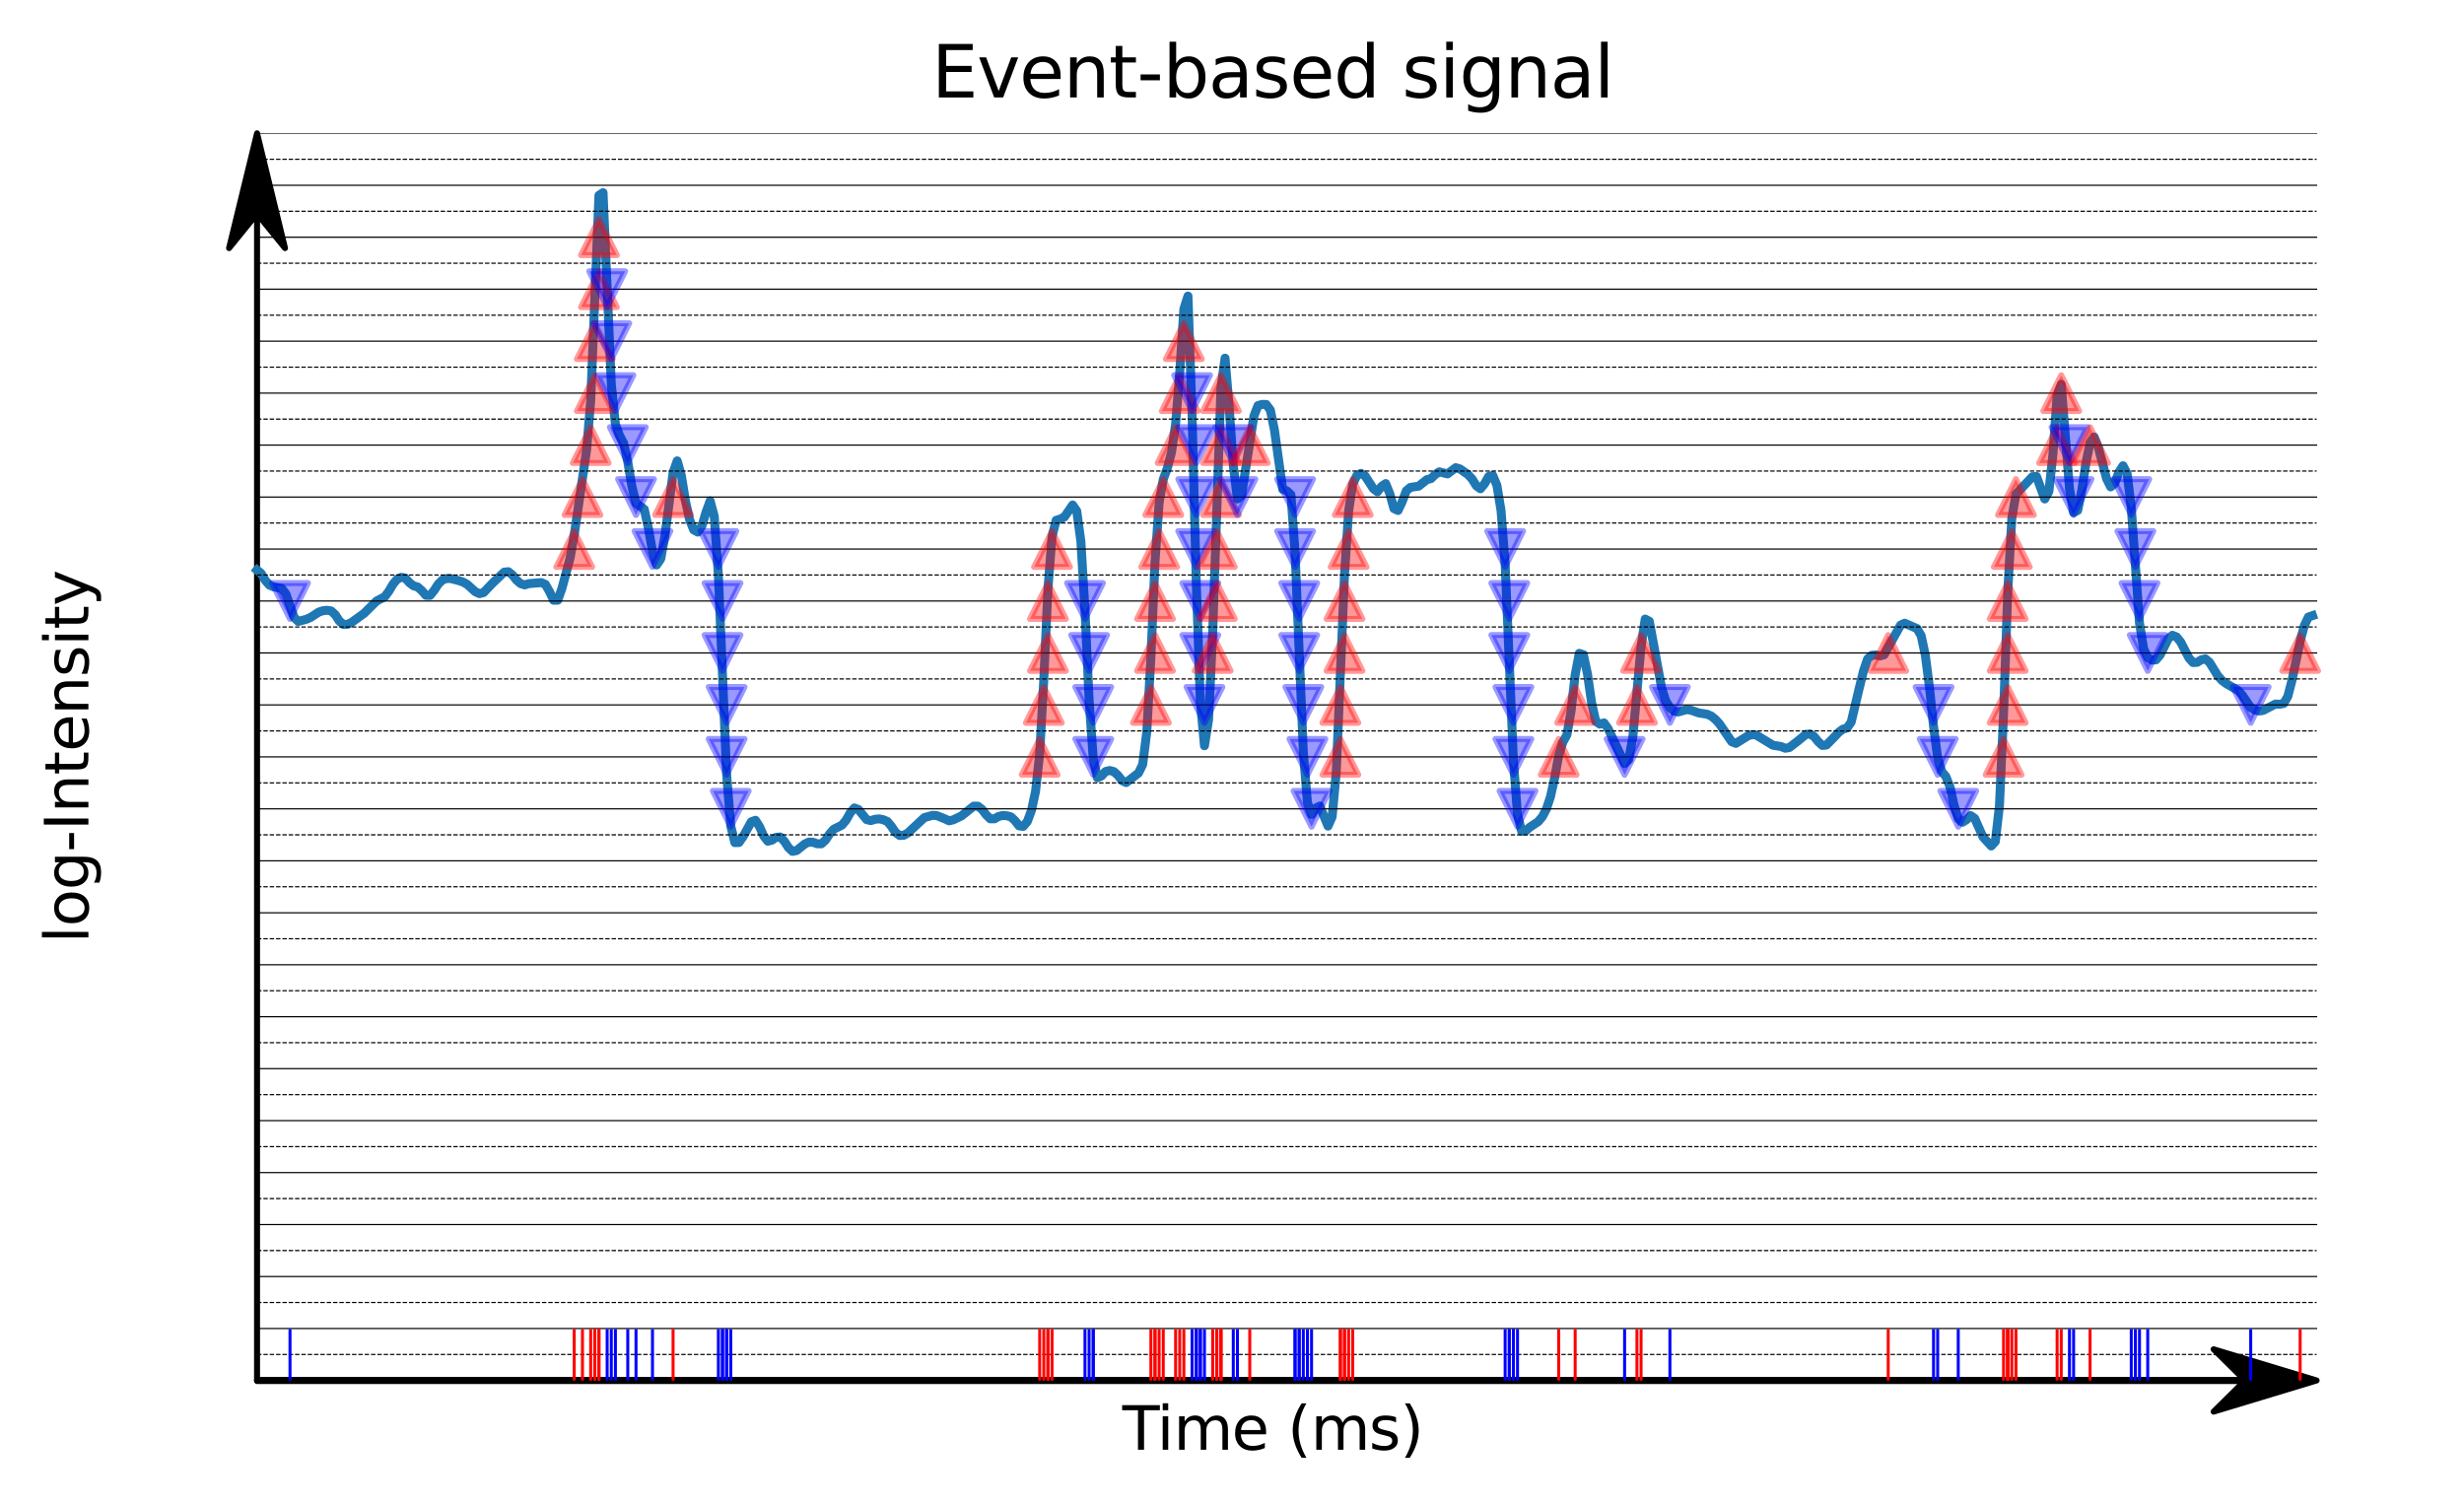 <?xml version="1.0" encoding="utf-8" standalone="no"?>
<!DOCTYPE svg PUBLIC "-//W3C//DTD SVG 1.1//EN"
  "http://www.w3.org/Graphics/SVG/1.1/DTD/svg11.dtd">
<svg xmlns:xlink="http://www.w3.org/1999/xlink" width="412.523pt" height="251.996pt" viewBox="0 0 412.523 251.996" xmlns="http://www.w3.org/2000/svg" version="1.1">
 <defs>
  <style type="text/css">*{stroke-linejoin: round; stroke-linecap: butt}</style>
 </defs>
 <g id="figure_1">
  <g id="patch_1">
   <path d="M 0 251.996 
L 412.523 251.996 
L 412.523 0 
L 0 0 
L 0 251.996 
z
" style="fill: none"/>
  </g>
  <g id="axes_1">
   <g id="patch_2">
    <path d="M 20.878 231.118 
L 405.323 231.118 
L 405.323 22.318 
L 20.878 22.318 
L 20.878 231.118 
z
" style="fill: none"/>
   </g>
   <g id="patch_3">
    <path d="M 387.848 231.118 
L 370.608 236.338 
L 375.78 231.212 
L 43.035 231.212 
L 43.035 231.024 
L 375.78 231.024 
L 370.608 225.898 
z
" style="stroke: #000000; stroke-linejoin: miter"/>
   </g>
   <g id="patch_4">
    <path d="M 43.035 22.318 
L 47.717 41.54 
L 43.035 35.774 
L 43.035 231.118 
L 43.034 231.118 
L 43.034 35.774 
L 38.353 41.54 
z
" style="stroke: #000000; stroke-linejoin: miter"/>
   </g>
   <g id="matplotlib.axis_1">
    <g id="text_1">
     <!-- Time (ms) -->
     <g transform="translate(187.901 242.717) scale(0.1 -0.1)">
      <defs>
       <path id="DejaVuSans-54" d="M -19 4666 
L 3928 4666 
L 3928 4134 
L 2272 4134 
L 2272 0 
L 1638 0 
L 1638 4134 
L -19 4134 
L -19 4666 
z
" transform="scale(0.016)"/>
       <path id="DejaVuSans-69" d="M 603 3500 
L 1178 3500 
L 1178 0 
L 603 0 
L 603 3500 
z
M 603 4863 
L 1178 4863 
L 1178 4134 
L 603 4134 
L 603 4863 
z
" transform="scale(0.016)"/>
       <path id="DejaVuSans-6d" d="M 3328 2828 
Q 3544 3216 3844 3400 
Q 4144 3584 4550 3584 
Q 5097 3584 5394 3201 
Q 5691 2819 5691 2113 
L 5691 0 
L 5113 0 
L 5113 2094 
Q 5113 2597 4934 2840 
Q 4756 3084 4391 3084 
Q 3944 3084 3684 2787 
Q 3425 2491 3425 1978 
L 3425 0 
L 2847 0 
L 2847 2094 
Q 2847 2600 2669 2842 
Q 2491 3084 2119 3084 
Q 1678 3084 1418 2786 
Q 1159 2488 1159 1978 
L 1159 0 
L 581 0 
L 581 3500 
L 1159 3500 
L 1159 2956 
Q 1356 3278 1631 3431 
Q 1906 3584 2284 3584 
Q 2666 3584 2933 3390 
Q 3200 3197 3328 2828 
z
" transform="scale(0.016)"/>
       <path id="DejaVuSans-65" d="M 3597 1894 
L 3597 1613 
L 953 1613 
Q 991 1019 1311 708 
Q 1631 397 2203 397 
Q 2534 397 2845 478 
Q 3156 559 3463 722 
L 3463 178 
Q 3153 47 2828 -22 
Q 2503 -91 2169 -91 
Q 1331 -91 842 396 
Q 353 884 353 1716 
Q 353 2575 817 3079 
Q 1281 3584 2069 3584 
Q 2775 3584 3186 3129 
Q 3597 2675 3597 1894 
z
M 3022 2063 
Q 3016 2534 2758 2815 
Q 2500 3097 2075 3097 
Q 1594 3097 1305 2825 
Q 1016 2553 972 2059 
L 3022 2063 
z
" transform="scale(0.016)"/>
       <path id="DejaVuSans-20" transform="scale(0.016)"/>
       <path id="DejaVuSans-28" d="M 1984 4856 
Q 1566 4138 1362 3434 
Q 1159 2731 1159 2009 
Q 1159 1288 1364 580 
Q 1569 -128 1984 -844 
L 1484 -844 
Q 1016 -109 783 600 
Q 550 1309 550 2009 
Q 550 2706 781 3412 
Q 1013 4119 1484 4856 
L 1984 4856 
z
" transform="scale(0.016)"/>
       <path id="DejaVuSans-73" d="M 2834 3397 
L 2834 2853 
Q 2591 2978 2328 3040 
Q 2066 3103 1784 3103 
Q 1356 3103 1142 2972 
Q 928 2841 928 2578 
Q 928 2378 1081 2264 
Q 1234 2150 1697 2047 
L 1894 2003 
Q 2506 1872 2764 1633 
Q 3022 1394 3022 966 
Q 3022 478 2636 193 
Q 2250 -91 1575 -91 
Q 1294 -91 989 -36 
Q 684 19 347 128 
L 347 722 
Q 666 556 975 473 
Q 1284 391 1588 391 
Q 1994 391 2212 530 
Q 2431 669 2431 922 
Q 2431 1156 2273 1281 
Q 2116 1406 1581 1522 
L 1381 1569 
Q 847 1681 609 1914 
Q 372 2147 372 2553 
Q 372 3047 722 3315 
Q 1072 3584 1716 3584 
Q 2034 3584 2315 3537 
Q 2597 3491 2834 3397 
z
" transform="scale(0.016)"/>
       <path id="DejaVuSans-29" d="M 513 4856 
L 1013 4856 
Q 1481 4119 1714 3412 
Q 1947 2706 1947 2009 
Q 1947 1309 1714 600 
Q 1481 -109 1013 -844 
L 513 -844 
Q 928 -128 1133 580 
Q 1338 1288 1338 2009 
Q 1338 2731 1133 3434 
Q 928 4138 513 4856 
z
" transform="scale(0.016)"/>
      </defs>
      <use xlink:href="#DejaVuSans-54"/>
      <use xlink:href="#DejaVuSans-69" x="57.959"/>
      <use xlink:href="#DejaVuSans-6d" x="85.742"/>
      <use xlink:href="#DejaVuSans-65" x="183.154"/>
      <use xlink:href="#DejaVuSans-20" x="244.678"/>
      <use xlink:href="#DejaVuSans-28" x="276.465"/>
      <use xlink:href="#DejaVuSans-6d" x="315.479"/>
      <use xlink:href="#DejaVuSans-73" x="412.891"/>
      <use xlink:href="#DejaVuSans-29" x="464.99"/>
     </g>
    </g>
   </g>
   <g id="matplotlib.axis_2">
    <g id="text_2">
     <!-- log-Intensity -->
     <g transform="translate(14.798 157.907) rotate(-90) scale(0.1 -0.1)">
      <defs>
       <path id="DejaVuSans-6c" d="M 603 4863 
L 1178 4863 
L 1178 0 
L 603 0 
L 603 4863 
z
" transform="scale(0.016)"/>
       <path id="DejaVuSans-6f" d="M 1959 3097 
Q 1497 3097 1228 2736 
Q 959 2375 959 1747 
Q 959 1119 1226 758 
Q 1494 397 1959 397 
Q 2419 397 2687 759 
Q 2956 1122 2956 1747 
Q 2956 2369 2687 2733 
Q 2419 3097 1959 3097 
z
M 1959 3584 
Q 2709 3584 3137 3096 
Q 3566 2609 3566 1747 
Q 3566 888 3137 398 
Q 2709 -91 1959 -91 
Q 1206 -91 779 398 
Q 353 888 353 1747 
Q 353 2609 779 3096 
Q 1206 3584 1959 3584 
z
" transform="scale(0.016)"/>
       <path id="DejaVuSans-67" d="M 2906 1791 
Q 2906 2416 2648 2759 
Q 2391 3103 1925 3103 
Q 1463 3103 1205 2759 
Q 947 2416 947 1791 
Q 947 1169 1205 825 
Q 1463 481 1925 481 
Q 2391 481 2648 825 
Q 2906 1169 2906 1791 
z
M 3481 434 
Q 3481 -459 3084 -895 
Q 2688 -1331 1869 -1331 
Q 1566 -1331 1297 -1286 
Q 1028 -1241 775 -1147 
L 775 -588 
Q 1028 -725 1275 -790 
Q 1522 -856 1778 -856 
Q 2344 -856 2625 -561 
Q 2906 -266 2906 331 
L 2906 616 
Q 2728 306 2450 153 
Q 2172 0 1784 0 
Q 1141 0 747 490 
Q 353 981 353 1791 
Q 353 2603 747 3093 
Q 1141 3584 1784 3584 
Q 2172 3584 2450 3431 
Q 2728 3278 2906 2969 
L 2906 3500 
L 3481 3500 
L 3481 434 
z
" transform="scale(0.016)"/>
       <path id="DejaVuSans-2d" d="M 313 2009 
L 1997 2009 
L 1997 1497 
L 313 1497 
L 313 2009 
z
" transform="scale(0.016)"/>
       <path id="DejaVuSans-49" d="M 628 4666 
L 1259 4666 
L 1259 0 
L 628 0 
L 628 4666 
z
" transform="scale(0.016)"/>
       <path id="DejaVuSans-6e" d="M 3513 2113 
L 3513 0 
L 2938 0 
L 2938 2094 
Q 2938 2591 2744 2837 
Q 2550 3084 2163 3084 
Q 1697 3084 1428 2787 
Q 1159 2491 1159 1978 
L 1159 0 
L 581 0 
L 581 3500 
L 1159 3500 
L 1159 2956 
Q 1366 3272 1645 3428 
Q 1925 3584 2291 3584 
Q 2894 3584 3203 3211 
Q 3513 2838 3513 2113 
z
" transform="scale(0.016)"/>
       <path id="DejaVuSans-74" d="M 1172 4494 
L 1172 3500 
L 2356 3500 
L 2356 3053 
L 1172 3053 
L 1172 1153 
Q 1172 725 1289 603 
Q 1406 481 1766 481 
L 2356 481 
L 2356 0 
L 1766 0 
Q 1100 0 847 248 
Q 594 497 594 1153 
L 594 3053 
L 172 3053 
L 172 3500 
L 594 3500 
L 594 4494 
L 1172 4494 
z
" transform="scale(0.016)"/>
       <path id="DejaVuSans-79" d="M 2059 -325 
Q 1816 -950 1584 -1140 
Q 1353 -1331 966 -1331 
L 506 -1331 
L 506 -850 
L 844 -850 
Q 1081 -850 1212 -737 
Q 1344 -625 1503 -206 
L 1606 56 
L 191 3500 
L 800 3500 
L 1894 763 
L 2988 3500 
L 3597 3500 
L 2059 -325 
z
" transform="scale(0.016)"/>
      </defs>
      <use xlink:href="#DejaVuSans-6c"/>
      <use xlink:href="#DejaVuSans-6f" x="27.783"/>
      <use xlink:href="#DejaVuSans-67" x="88.965"/>
      <use xlink:href="#DejaVuSans-2d" x="152.441"/>
      <use xlink:href="#DejaVuSans-49" x="188.525"/>
      <use xlink:href="#DejaVuSans-6e" x="218.018"/>
      <use xlink:href="#DejaVuSans-74" x="281.396"/>
      <use xlink:href="#DejaVuSans-65" x="320.605"/>
      <use xlink:href="#DejaVuSans-6e" x="382.129"/>
      <use xlink:href="#DejaVuSans-73" x="445.508"/>
      <use xlink:href="#DejaVuSans-69" x="497.607"/>
      <use xlink:href="#DejaVuSans-74" x="525.391"/>
      <use xlink:href="#DejaVuSans-79" x="564.6"/>
     </g>
    </g>
   </g>
   <g id="line2d_1">
    <path d="M 43.035 95.436 
L 43.724 96.005 
L 44.414 97.167 
L 45.104 97.954 
L 45.793 98.24 
L 47.173 98.523 
L 47.862 99.425 
L 49.241 103.36 
L 49.931 104.038 
L 51.31 103.672 
L 52 103.368 
L 53.379 102.47 
L 54.069 102.25 
L 54.758 102.171 
L 55.448 102.286 
L 56.138 102.927 
L 56.827 103.989 
L 57.517 104.553 
L 58.207 104.514 
L 58.896 104.18 
L 60.965 102.682 
L 63.034 100.633 
L 64.413 99.909 
L 65.103 98.983 
L 65.792 97.807 
L 66.482 96.976 
L 67.172 96.652 
L 67.861 96.787 
L 68.551 97.563 
L 69.241 98.085 
L 69.93 98.277 
L 70.62 98.887 
L 71.309 99.672 
L 71.999 99.693 
L 72.689 98.841 
L 73.378 97.783 
L 74.068 97.105 
L 74.758 96.859 
L 75.447 96.861 
L 76.826 97.214 
L 77.516 97.448 
L 78.206 97.827 
L 79.585 99.076 
L 80.275 99.388 
L 80.964 99.205 
L 82.344 97.755 
L 83.723 96.431 
L 84.412 95.789 
L 85.102 95.714 
L 85.792 96.254 
L 86.481 97.127 
L 87.171 97.717 
L 87.861 97.925 
L 88.55 97.713 
L 90.619 97.54 
L 91.309 97.841 
L 91.998 99.044 
L 92.688 100.497 
L 93.378 100.482 
L 94.067 98.542 
L 95.446 93.438 
L 96.136 89.551 
L 98.205 75.366 
L 98.895 67.103 
L 100.274 32.707 
L 100.963 32.261 
L 102.343 64.298 
L 103.032 71.03 
L 103.722 72.902 
L 104.412 74.205 
L 105.101 77.304 
L 105.791 81.412 
L 106.48 84.244 
L 107.86 85.26 
L 108.549 88.434 
L 109.239 92.243 
L 109.929 94.584 
L 110.618 93.576 
L 111.308 89.792 
L 112.687 79.107 
L 113.377 77.16 
L 114.066 79.585 
L 114.756 83.848 
L 115.446 86.977 
L 116.135 88.715 
L 116.825 89.086 
L 117.514 88.074 
L 118.204 85.743 
L 118.894 83.855 
L 119.583 86.466 
L 120.273 96.357 
L 121.652 129.656 
L 122.342 138.287 
L 123.031 141.073 
L 123.721 141.052 
L 124.411 140.067 
L 125.79 137.575 
L 126.48 137.334 
L 127.169 138.417 
L 127.859 139.967 
L 128.549 140.832 
L 129.238 140.667 
L 129.928 140.184 
L 130.617 140.125 
L 131.307 140.831 
L 131.997 141.898 
L 132.686 142.54 
L 133.376 142.395 
L 134.755 141.288 
L 135.445 140.977 
L 136.134 141.015 
L 136.824 141.269 
L 137.514 141.272 
L 138.203 140.657 
L 138.893 139.606 
L 139.583 138.825 
L 140.962 138.144 
L 141.651 137.314 
L 142.341 136.093 
L 143.031 135.269 
L 143.72 135.533 
L 145.1 137.226 
L 145.789 137.388 
L 146.479 137.171 
L 147.168 137.096 
L 147.858 137.233 
L 148.548 137.526 
L 149.237 138.341 
L 149.927 139.362 
L 150.617 139.881 
L 151.306 139.842 
L 151.996 139.46 
L 154.754 136.883 
L 156.134 136.501 
L 156.823 136.545 
L 158.202 137.096 
L 158.892 137.42 
L 159.582 137.26 
L 160.961 136.605 
L 163.03 134.961 
L 163.719 134.973 
L 164.409 135.502 
L 165.099 136.412 
L 165.788 137.088 
L 166.478 137.093 
L 167.168 136.696 
L 167.857 136.531 
L 168.547 136.574 
L 169.237 136.756 
L 169.926 137.391 
L 170.616 138.266 
L 171.305 138.357 
L 171.995 137.543 
L 172.685 135.685 
L 173.374 132.484 
L 174.064 126.185 
L 174.754 113.785 
L 175.443 98.658 
L 176.133 89.809 
L 176.822 87.105 
L 177.512 86.896 
L 178.202 86.55 
L 179.581 84.547 
L 180.271 85.555 
L 180.96 90.643 
L 181.65 102.198 
L 182.339 117.223 
L 183.029 126.986 
L 183.719 130.203 
L 184.408 129.913 
L 185.098 129.16 
L 185.788 128.997 
L 186.477 129.18 
L 187.167 129.811 
L 187.856 130.7 
L 188.546 131.018 
L 190.615 129.412 
L 191.305 127.997 
L 191.994 122.56 
L 192.684 110.042 
L 193.373 94.063 
L 194.063 84.151 
L 194.753 80.25 
L 195.442 78.363 
L 196.132 75.744 
L 196.822 70.982 
L 197.511 62.374 
L 198.201 51.733 
L 198.89 49.571 
L 199.58 69.408 
L 200.27 97.236 
L 200.959 117.464 
L 201.649 124.852 
L 202.339 120.507 
L 203.028 105.915 
L 204.407 64.99 
L 205.097 59.968 
L 205.787 68.104 
L 206.476 77.87 
L 207.166 83.531 
L 207.856 82.946 
L 209.924 69.671 
L 210.614 67.902 
L 211.304 67.702 
L 211.993 67.716 
L 212.683 68.652 
L 213.373 72.033 
L 214.752 81.926 
L 215.442 82.184 
L 216.131 82.836 
L 216.821 92.489 
L 218.2 125.887 
L 218.89 134.362 
L 219.579 136.351 
L 220.269 135.299 
L 220.959 134.948 
L 222.338 138.303 
L 223.027 136.743 
L 223.717 129.308 
L 225.096 96.264 
L 225.786 85.573 
L 226.476 81.039 
L 227.165 79.6 
L 227.855 79.258 
L 228.544 79.68 
L 229.924 81.812 
L 230.613 82.331 
L 231.303 81.436 
L 231.993 80.963 
L 232.682 82.667 
L 233.372 85.147 
L 234.061 85.463 
L 234.751 83.999 
L 235.441 82.176 
L 236.13 81.598 
L 237.51 81.396 
L 238.889 80.299 
L 239.578 80.13 
L 240.268 79.457 
L 240.958 78.997 
L 242.337 79.341 
L 243.716 78.3 
L 244.406 78.498 
L 245.785 79.46 
L 246.475 80.222 
L 247.164 81.33 
L 247.854 81.83 
L 248.544 80.99 
L 249.233 79.766 
L 249.923 79.615 
L 250.612 81.267 
L 251.302 85.462 
L 251.992 94.432 
L 253.371 127.243 
L 254.061 136.354 
L 254.75 139.171 
L 255.44 139.096 
L 256.129 138.483 
L 257.509 137.575 
L 258.198 136.763 
L 258.888 135.474 
L 259.578 133.386 
L 260.267 130.276 
L 260.957 126.527 
L 261.647 124.269 
L 262.336 123.021 
L 263.026 119.068 
L 263.715 112.967 
L 264.405 109.383 
L 265.095 109.607 
L 265.784 112.876 
L 266.474 117.686 
L 267.164 120.773 
L 267.853 121.231 
L 268.543 121.029 
L 269.232 121.997 
L 271.991 127.821 
L 272.681 127.191 
L 273.37 123.346 
L 274.749 108.252 
L 275.439 103.647 
L 276.129 104.009 
L 278.198 115.205 
L 278.887 117.349 
L 279.577 118.463 
L 280.266 119.06 
L 280.956 119.207 
L 282.335 118.805 
L 283.025 118.875 
L 284.404 119.357 
L 285.783 119.573 
L 286.473 119.868 
L 287.163 120.411 
L 287.852 121.156 
L 289.921 124.185 
L 290.611 124.463 
L 291.99 123.608 
L 292.68 123.181 
L 293.369 122.978 
L 294.059 123.078 
L 296.817 124.763 
L 298.197 124.989 
L 298.886 125.27 
L 299.576 125.154 
L 300.955 124.097 
L 302.334 122.956 
L 303.024 122.873 
L 303.714 123.315 
L 304.403 124.166 
L 305.093 124.807 
L 305.783 124.729 
L 307.162 123.329 
L 307.852 122.587 
L 308.541 122.078 
L 309.231 121.879 
L 309.92 120.902 
L 311.3 115.106 
L 311.989 112.317 
L 312.679 110.306 
L 313.369 109.717 
L 314.058 109.656 
L 314.748 109.815 
L 315.437 109.628 
L 318.196 104.651 
L 318.886 104.337 
L 320.954 105.24 
L 321.644 106.437 
L 322.334 109.675 
L 323.023 114.993 
L 323.713 121.6 
L 324.403 126.877 
L 325.092 129.18 
L 325.782 130.01 
L 326.471 131.748 
L 327.161 134.867 
L 327.851 137.053 
L 328.54 137.662 
L 329.23 137.241 
L 329.92 136.544 
L 330.609 137.022 
L 331.988 140.121 
L 333.368 141.632 
L 334.057 140.894 
L 334.747 134.924 
L 335.437 119.553 
L 336.126 99.363 
L 336.816 86.814 
L 337.505 82.742 
L 340.264 79.812 
L 340.954 79.773 
L 342.333 83.537 
L 343.022 82.301 
L 343.712 75.961 
L 344.402 66.2 
L 345.091 64.355 
L 346.471 81.779 
L 347.16 85.81 
L 347.85 85.458 
L 348.539 82.067 
L 349.229 77.509 
L 349.919 74.119 
L 350.608 73.168 
L 351.298 74.881 
L 352.677 80.125 
L 353.367 81.512 
L 354.057 80.914 
L 354.746 79.055 
L 355.436 77.978 
L 356.125 79.29 
L 356.815 84.963 
L 358.194 104.307 
L 358.884 108.607 
L 359.574 110.086 
L 360.263 110.514 
L 360.953 110.469 
L 361.642 109.668 
L 363.022 106.918 
L 363.711 106.356 
L 364.401 106.64 
L 365.091 107.495 
L 366.47 110.16 
L 367.159 110.926 
L 367.849 110.887 
L 368.539 110.465 
L 369.228 110.304 
L 369.918 110.888 
L 371.297 113.136 
L 371.987 113.904 
L 372.676 114.43 
L 374.745 115.632 
L 375.435 116.422 
L 376.814 118.463 
L 377.504 118.85 
L 378.193 119.044 
L 378.883 118.945 
L 380.952 117.876 
L 381.642 117.9 
L 382.331 117.778 
L 383.021 116.605 
L 383.71 113.964 
L 385.09 107.369 
L 385.779 104.766 
L 386.469 103.304 
L 387.159 103.07 
L 387.159 103.07 
" clip-path="url(#p2f9b58ce17)" style="fill: none; stroke: #1f77b4; stroke-width: 1.5; stroke-linecap: square"/>
   </g>
   <g id="line2d_2">
    <path d="M 43.035 226.768 
L 387.848 226.768 
" clip-path="url(#p2f9b58ce17)" style="fill: none; stroke-dasharray: 0.74,0.32; stroke-dashoffset: 0; stroke: #000000; stroke-width: 0.2"/>
   </g>
   <g id="line2d_3">
    <path d="M 43.035 218.068 
L 387.848 218.068 
" clip-path="url(#p2f9b58ce17)" style="fill: none; stroke-dasharray: 0.74,0.32; stroke-dashoffset: 0; stroke: #000000; stroke-width: 0.2"/>
   </g>
   <g id="line2d_4">
    <path d="M 43.035 209.368 
L 387.848 209.368 
" clip-path="url(#p2f9b58ce17)" style="fill: none; stroke-dasharray: 0.74,0.32; stroke-dashoffset: 0; stroke: #000000; stroke-width: 0.2"/>
   </g>
   <g id="line2d_5">
    <path d="M 43.035 200.668 
L 387.848 200.668 
" clip-path="url(#p2f9b58ce17)" style="fill: none; stroke-dasharray: 0.74,0.32; stroke-dashoffset: 0; stroke: #000000; stroke-width: 0.2"/>
   </g>
   <g id="line2d_6">
    <path d="M 43.035 191.968 
L 387.848 191.968 
" clip-path="url(#p2f9b58ce17)" style="fill: none; stroke-dasharray: 0.74,0.32; stroke-dashoffset: 0; stroke: #000000; stroke-width: 0.2"/>
   </g>
   <g id="line2d_7">
    <path d="M 43.035 183.268 
L 387.848 183.268 
" clip-path="url(#p2f9b58ce17)" style="fill: none; stroke-dasharray: 0.74,0.32; stroke-dashoffset: 0; stroke: #000000; stroke-width: 0.2"/>
   </g>
   <g id="line2d_8">
    <path d="M 43.035 174.568 
L 387.848 174.568 
" clip-path="url(#p2f9b58ce17)" style="fill: none; stroke-dasharray: 0.74,0.32; stroke-dashoffset: 0; stroke: #000000; stroke-width: 0.2"/>
   </g>
   <g id="line2d_9">
    <path d="M 43.035 165.868 
L 387.848 165.868 
" clip-path="url(#p2f9b58ce17)" style="fill: none; stroke-dasharray: 0.74,0.32; stroke-dashoffset: 0; stroke: #000000; stroke-width: 0.2"/>
   </g>
   <g id="line2d_10">
    <path d="M 43.035 157.168 
L 387.848 157.168 
" clip-path="url(#p2f9b58ce17)" style="fill: none; stroke-dasharray: 0.74,0.32; stroke-dashoffset: 0; stroke: #000000; stroke-width: 0.2"/>
   </g>
   <g id="line2d_11">
    <path d="M 43.035 148.468 
L 387.848 148.468 
" clip-path="url(#p2f9b58ce17)" style="fill: none; stroke-dasharray: 0.74,0.32; stroke-dashoffset: 0; stroke: #000000; stroke-width: 0.2"/>
   </g>
   <g id="line2d_12">
    <path d="M 43.035 139.768 
L 387.848 139.768 
" clip-path="url(#p2f9b58ce17)" style="fill: none; stroke-dasharray: 0.74,0.32; stroke-dashoffset: 0; stroke: #000000; stroke-width: 0.2"/>
   </g>
   <g id="line2d_13">
    <path d="M 43.035 131.068 
L 387.848 131.068 
" clip-path="url(#p2f9b58ce17)" style="fill: none; stroke-dasharray: 0.74,0.32; stroke-dashoffset: 0; stroke: #000000; stroke-width: 0.2"/>
   </g>
   <g id="line2d_14">
    <path d="M 43.035 122.368 
L 387.848 122.368 
" clip-path="url(#p2f9b58ce17)" style="fill: none; stroke-dasharray: 0.74,0.32; stroke-dashoffset: 0; stroke: #000000; stroke-width: 0.2"/>
   </g>
   <g id="line2d_15">
    <path d="M 43.035 113.668 
L 387.848 113.668 
" clip-path="url(#p2f9b58ce17)" style="fill: none; stroke-dasharray: 0.74,0.32; stroke-dashoffset: 0; stroke: #000000; stroke-width: 0.2"/>
   </g>
   <g id="line2d_16">
    <path d="M 43.035 104.968 
L 387.848 104.968 
" clip-path="url(#p2f9b58ce17)" style="fill: none; stroke-dasharray: 0.74,0.32; stroke-dashoffset: 0; stroke: #000000; stroke-width: 0.2"/>
   </g>
   <g id="line2d_17">
    <path d="M 43.035 96.268 
L 387.848 96.268 
" clip-path="url(#p2f9b58ce17)" style="fill: none; stroke-dasharray: 0.74,0.32; stroke-dashoffset: 0; stroke: #000000; stroke-width: 0.2"/>
   </g>
   <g id="line2d_18">
    <path d="M 43.035 87.568 
L 387.848 87.568 
" clip-path="url(#p2f9b58ce17)" style="fill: none; stroke-dasharray: 0.74,0.32; stroke-dashoffset: 0; stroke: #000000; stroke-width: 0.2"/>
   </g>
   <g id="line2d_19">
    <path d="M 43.035 78.868 
L 387.848 78.868 
" clip-path="url(#p2f9b58ce17)" style="fill: none; stroke-dasharray: 0.74,0.32; stroke-dashoffset: 0; stroke: #000000; stroke-width: 0.2"/>
   </g>
   <g id="line2d_20">
    <path d="M 43.035 70.168 
L 387.848 70.168 
" clip-path="url(#p2f9b58ce17)" style="fill: none; stroke-dasharray: 0.74,0.32; stroke-dashoffset: 0; stroke: #000000; stroke-width: 0.2"/>
   </g>
   <g id="line2d_21">
    <path d="M 43.035 61.468 
L 387.848 61.468 
" clip-path="url(#p2f9b58ce17)" style="fill: none; stroke-dasharray: 0.74,0.32; stroke-dashoffset: 0; stroke: #000000; stroke-width: 0.2"/>
   </g>
   <g id="line2d_22">
    <path d="M 43.035 52.768 
L 387.848 52.768 
" clip-path="url(#p2f9b58ce17)" style="fill: none; stroke-dasharray: 0.74,0.32; stroke-dashoffset: 0; stroke: #000000; stroke-width: 0.2"/>
   </g>
   <g id="line2d_23">
    <path d="M 43.035 44.068 
L 387.848 44.068 
" clip-path="url(#p2f9b58ce17)" style="fill: none; stroke-dasharray: 0.74,0.32; stroke-dashoffset: 0; stroke: #000000; stroke-width: 0.2"/>
   </g>
   <g id="line2d_24">
    <path d="M 43.035 35.368 
L 387.848 35.368 
" clip-path="url(#p2f9b58ce17)" style="fill: none; stroke-dasharray: 0.74,0.32; stroke-dashoffset: 0; stroke: #000000; stroke-width: 0.2"/>
   </g>
   <g id="line2d_25">
    <path d="M 43.035 26.668 
L 387.848 26.668 
" clip-path="url(#p2f9b58ce17)" style="fill: none; stroke-dasharray: 0.74,0.32; stroke-dashoffset: 0; stroke: #000000; stroke-width: 0.2"/>
   </g>
   <g id="line2d_26">
    <path d="M 43.035 231.118 
L 387.848 231.118 
" clip-path="url(#p2f9b58ce17)" style="fill: none; stroke: #000000; stroke-width: 0.2; stroke-linecap: square"/>
   </g>
   <g id="line2d_27">
    <path d="M 43.035 222.418 
L 387.848 222.418 
" clip-path="url(#p2f9b58ce17)" style="fill: none; stroke: #000000; stroke-width: 0.2; stroke-linecap: square"/>
   </g>
   <g id="line2d_28">
    <path d="M 43.035 213.718 
L 387.848 213.718 
" clip-path="url(#p2f9b58ce17)" style="fill: none; stroke: #000000; stroke-width: 0.2; stroke-linecap: square"/>
   </g>
   <g id="line2d_29">
    <path d="M 43.035 205.018 
L 387.848 205.018 
" clip-path="url(#p2f9b58ce17)" style="fill: none; stroke: #000000; stroke-width: 0.2; stroke-linecap: square"/>
   </g>
   <g id="line2d_30">
    <path d="M 43.035 196.318 
L 387.848 196.318 
" clip-path="url(#p2f9b58ce17)" style="fill: none; stroke: #000000; stroke-width: 0.2; stroke-linecap: square"/>
   </g>
   <g id="line2d_31">
    <path d="M 43.035 187.618 
L 387.848 187.618 
" clip-path="url(#p2f9b58ce17)" style="fill: none; stroke: #000000; stroke-width: 0.2; stroke-linecap: square"/>
   </g>
   <g id="line2d_32">
    <path d="M 43.035 178.918 
L 387.848 178.918 
" clip-path="url(#p2f9b58ce17)" style="fill: none; stroke: #000000; stroke-width: 0.2; stroke-linecap: square"/>
   </g>
   <g id="line2d_33">
    <path d="M 43.035 170.218 
L 387.848 170.218 
" clip-path="url(#p2f9b58ce17)" style="fill: none; stroke: #000000; stroke-width: 0.2; stroke-linecap: square"/>
   </g>
   <g id="line2d_34">
    <path d="M 43.035 161.518 
L 387.848 161.518 
" clip-path="url(#p2f9b58ce17)" style="fill: none; stroke: #000000; stroke-width: 0.2; stroke-linecap: square"/>
   </g>
   <g id="line2d_35">
    <path d="M 43.035 152.818 
L 387.848 152.818 
" clip-path="url(#p2f9b58ce17)" style="fill: none; stroke: #000000; stroke-width: 0.2; stroke-linecap: square"/>
   </g>
   <g id="line2d_36">
    <path d="M 43.035 144.118 
L 387.848 144.118 
" clip-path="url(#p2f9b58ce17)" style="fill: none; stroke: #000000; stroke-width: 0.2; stroke-linecap: square"/>
   </g>
   <g id="line2d_37">
    <path d="M 43.035 135.418 
L 387.848 135.418 
" clip-path="url(#p2f9b58ce17)" style="fill: none; stroke: #000000; stroke-width: 0.2; stroke-linecap: square"/>
   </g>
   <g id="line2d_38">
    <path d="M 43.035 126.718 
L 387.848 126.718 
" clip-path="url(#p2f9b58ce17)" style="fill: none; stroke: #000000; stroke-width: 0.2; stroke-linecap: square"/>
   </g>
   <g id="line2d_39">
    <path d="M 43.035 118.018 
L 387.848 118.018 
" clip-path="url(#p2f9b58ce17)" style="fill: none; stroke: #000000; stroke-width: 0.2; stroke-linecap: square"/>
   </g>
   <g id="line2d_40">
    <path d="M 43.035 109.318 
L 387.848 109.318 
" clip-path="url(#p2f9b58ce17)" style="fill: none; stroke: #000000; stroke-width: 0.2; stroke-linecap: square"/>
   </g>
   <g id="line2d_41">
    <path d="M 43.035 100.618 
L 387.848 100.618 
" clip-path="url(#p2f9b58ce17)" style="fill: none; stroke: #000000; stroke-width: 0.2; stroke-linecap: square"/>
   </g>
   <g id="line2d_42">
    <path d="M 43.035 91.918 
L 387.848 91.918 
" clip-path="url(#p2f9b58ce17)" style="fill: none; stroke: #000000; stroke-width: 0.2; stroke-linecap: square"/>
   </g>
   <g id="line2d_43">
    <path d="M 43.035 83.218 
L 387.848 83.218 
" clip-path="url(#p2f9b58ce17)" style="fill: none; stroke: #000000; stroke-width: 0.2; stroke-linecap: square"/>
   </g>
   <g id="line2d_44">
    <path d="M 43.035 74.518 
L 387.848 74.518 
" clip-path="url(#p2f9b58ce17)" style="fill: none; stroke: #000000; stroke-width: 0.2; stroke-linecap: square"/>
   </g>
   <g id="line2d_45">
    <path d="M 43.035 65.818 
L 387.848 65.818 
" clip-path="url(#p2f9b58ce17)" style="fill: none; stroke: #000000; stroke-width: 0.2; stroke-linecap: square"/>
   </g>
   <g id="line2d_46">
    <path d="M 43.035 57.118 
L 387.848 57.118 
" clip-path="url(#p2f9b58ce17)" style="fill: none; stroke: #000000; stroke-width: 0.2; stroke-linecap: square"/>
   </g>
   <g id="line2d_47">
    <path d="M 43.035 48.418 
L 387.848 48.418 
" clip-path="url(#p2f9b58ce17)" style="fill: none; stroke: #000000; stroke-width: 0.2; stroke-linecap: square"/>
   </g>
   <g id="line2d_48">
    <path d="M 43.035 39.718 
L 387.848 39.718 
" clip-path="url(#p2f9b58ce17)" style="fill: none; stroke: #000000; stroke-width: 0.2; stroke-linecap: square"/>
   </g>
   <g id="line2d_49">
    <path d="M 43.035 31.018 
L 387.848 31.018 
" clip-path="url(#p2f9b58ce17)" style="fill: none; stroke: #000000; stroke-width: 0.2; stroke-linecap: square"/>
   </g>
   <g id="line2d_50">
    <path d="M 43.035 22.318 
L 387.848 22.318 
" clip-path="url(#p2f9b58ce17)" style="fill: none; stroke: #000000; stroke-width: 0.2; stroke-linecap: square"/>
   </g>
   <g id="line2d_51">
    <defs>
     <path id="m7469eaac3f" d="M -0 3 
L 3 -3 
L -3 -3 
z
" style="stroke: #0000ff; stroke-opacity: 0.4; stroke-linejoin: miter"/>
    </defs>
    <g clip-path="url(#p2f9b58ce17)">
     <use xlink:href="#m7469eaac3f" x="48.552" y="100.618" style="fill: #0000ff; fill-opacity: 0.4; stroke: #0000ff; stroke-opacity: 0.4; stroke-linejoin: miter"/>
    </g>
   </g>
   <g id="line2d_52">
    <path d="M 48.552 231.118 
L 48.552 222.766 
" clip-path="url(#p2f9b58ce17)" style="fill: none; stroke: #0000ff; stroke-width: 0.5; stroke-linecap: square"/>
   </g>
   <g id="line2d_53">
    <defs>
     <path id="m8bcd6c83e5" d="M 0 -3 
L -3 3 
L 3 3 
z
" style="stroke: #ff0000; stroke-opacity: 0.4; stroke-linejoin: miter"/>
    </defs>
    <g clip-path="url(#p2f9b58ce17)">
     <use xlink:href="#m8bcd6c83e5" x="96.136" y="91.918" style="fill: #ff0000; fill-opacity: 0.4; stroke: #ff0000; stroke-opacity: 0.4; stroke-linejoin: miter"/>
    </g>
   </g>
   <g id="line2d_54">
    <path d="M 96.136 231.118 
L 96.136 222.766 
" clip-path="url(#p2f9b58ce17)" style="fill: none; stroke: #ff0000; stroke-width: 0.5; stroke-linecap: square"/>
   </g>
   <g id="line2d_55">
    <g clip-path="url(#p2f9b58ce17)">
     <use xlink:href="#m8bcd6c83e5" x="97.515" y="83.218" style="fill: #ff0000; fill-opacity: 0.4; stroke: #ff0000; stroke-opacity: 0.4; stroke-linejoin: miter"/>
    </g>
   </g>
   <g id="line2d_56">
    <path d="M 97.515 231.118 
L 97.515 222.766 
" clip-path="url(#p2f9b58ce17)" style="fill: none; stroke: #ff0000; stroke-width: 0.5; stroke-linecap: square"/>
   </g>
   <g id="line2d_57">
    <g clip-path="url(#p2f9b58ce17)">
     <use xlink:href="#m8bcd6c83e5" x="98.895" y="74.518" style="fill: #ff0000; fill-opacity: 0.4; stroke: #ff0000; stroke-opacity: 0.4; stroke-linejoin: miter"/>
    </g>
   </g>
   <g id="line2d_58">
    <path d="M 98.895 231.118 
L 98.895 222.766 
" clip-path="url(#p2f9b58ce17)" style="fill: none; stroke: #ff0000; stroke-width: 0.5; stroke-linecap: square"/>
   </g>
   <g id="line2d_59">
    <g clip-path="url(#p2f9b58ce17)">
     <use xlink:href="#m8bcd6c83e5" x="99.584" y="65.818" style="fill: #ff0000; fill-opacity: 0.4; stroke: #ff0000; stroke-opacity: 0.4; stroke-linejoin: miter"/>
    </g>
   </g>
   <g id="line2d_60">
    <path d="M 99.584 231.118 
L 99.584 222.766 
" clip-path="url(#p2f9b58ce17)" style="fill: none; stroke: #ff0000; stroke-width: 0.5; stroke-linecap: square"/>
   </g>
   <g id="line2d_61">
    <g clip-path="url(#p2f9b58ce17)">
     <use xlink:href="#m8bcd6c83e5" x="99.584" y="57.118" style="fill: #ff0000; fill-opacity: 0.4; stroke: #ff0000; stroke-opacity: 0.4; stroke-linejoin: miter"/>
    </g>
   </g>
   <g id="line2d_62">
    <path d="M 99.584 231.118 
L 99.584 222.766 
" clip-path="url(#p2f9b58ce17)" style="fill: none; stroke: #ff0000; stroke-width: 0.5; stroke-linecap: square"/>
   </g>
   <g id="line2d_63">
    <g clip-path="url(#p2f9b58ce17)">
     <use xlink:href="#m8bcd6c83e5" x="100.274" y="48.418" style="fill: #ff0000; fill-opacity: 0.4; stroke: #ff0000; stroke-opacity: 0.4; stroke-linejoin: miter"/>
    </g>
   </g>
   <g id="line2d_64">
    <path d="M 100.274 231.118 
L 100.274 222.766 
" clip-path="url(#p2f9b58ce17)" style="fill: none; stroke: #ff0000; stroke-width: 0.5; stroke-linecap: square"/>
   </g>
   <g id="line2d_65">
    <g clip-path="url(#p2f9b58ce17)">
     <use xlink:href="#m8bcd6c83e5" x="100.274" y="39.718" style="fill: #ff0000; fill-opacity: 0.4; stroke: #ff0000; stroke-opacity: 0.4; stroke-linejoin: miter"/>
    </g>
   </g>
   <g id="line2d_66">
    <path d="M 100.274 231.118 
L 100.274 222.766 
" clip-path="url(#p2f9b58ce17)" style="fill: none; stroke: #ff0000; stroke-width: 0.5; stroke-linecap: square"/>
   </g>
   <g id="line2d_67">
    <g clip-path="url(#p2f9b58ce17)">
     <use xlink:href="#m7469eaac3f" x="101.653" y="48.418" style="fill: #0000ff; fill-opacity: 0.4; stroke: #0000ff; stroke-opacity: 0.4; stroke-linejoin: miter"/>
    </g>
   </g>
   <g id="line2d_68">
    <path d="M 101.653 231.118 
L 101.653 222.766 
" clip-path="url(#p2f9b58ce17)" style="fill: none; stroke: #0000ff; stroke-width: 0.5; stroke-linecap: square"/>
   </g>
   <g id="line2d_69">
    <g clip-path="url(#p2f9b58ce17)">
     <use xlink:href="#m7469eaac3f" x="102.343" y="57.118" style="fill: #0000ff; fill-opacity: 0.4; stroke: #0000ff; stroke-opacity: 0.4; stroke-linejoin: miter"/>
    </g>
   </g>
   <g id="line2d_70">
    <path d="M 102.343 231.118 
L 102.343 222.766 
" clip-path="url(#p2f9b58ce17)" style="fill: none; stroke: #0000ff; stroke-width: 0.5; stroke-linecap: square"/>
   </g>
   <g id="line2d_71">
    <g clip-path="url(#p2f9b58ce17)">
     <use xlink:href="#m7469eaac3f" x="103.032" y="65.818" style="fill: #0000ff; fill-opacity: 0.4; stroke: #0000ff; stroke-opacity: 0.4; stroke-linejoin: miter"/>
    </g>
   </g>
   <g id="line2d_72">
    <path d="M 103.032 231.118 
L 103.032 222.766 
" clip-path="url(#p2f9b58ce17)" style="fill: none; stroke: #0000ff; stroke-width: 0.5; stroke-linecap: square"/>
   </g>
   <g id="line2d_73">
    <g clip-path="url(#p2f9b58ce17)">
     <use xlink:href="#m7469eaac3f" x="105.101" y="74.518" style="fill: #0000ff; fill-opacity: 0.4; stroke: #0000ff; stroke-opacity: 0.4; stroke-linejoin: miter"/>
    </g>
   </g>
   <g id="line2d_74">
    <path d="M 105.101 231.118 
L 105.101 222.766 
" clip-path="url(#p2f9b58ce17)" style="fill: none; stroke: #0000ff; stroke-width: 0.5; stroke-linecap: square"/>
   </g>
   <g id="line2d_75">
    <g clip-path="url(#p2f9b58ce17)">
     <use xlink:href="#m7469eaac3f" x="106.48" y="83.218" style="fill: #0000ff; fill-opacity: 0.4; stroke: #0000ff; stroke-opacity: 0.4; stroke-linejoin: miter"/>
    </g>
   </g>
   <g id="line2d_76">
    <path d="M 106.48 231.118 
L 106.48 222.766 
" clip-path="url(#p2f9b58ce17)" style="fill: none; stroke: #0000ff; stroke-width: 0.5; stroke-linecap: square"/>
   </g>
   <g id="line2d_77">
    <g clip-path="url(#p2f9b58ce17)">
     <use xlink:href="#m7469eaac3f" x="109.239" y="91.918" style="fill: #0000ff; fill-opacity: 0.4; stroke: #0000ff; stroke-opacity: 0.4; stroke-linejoin: miter"/>
    </g>
   </g>
   <g id="line2d_78">
    <path d="M 109.239 231.118 
L 109.239 222.766 
" clip-path="url(#p2f9b58ce17)" style="fill: none; stroke: #0000ff; stroke-width: 0.5; stroke-linecap: square"/>
   </g>
   <g id="line2d_79">
    <g clip-path="url(#p2f9b58ce17)">
     <use xlink:href="#m8bcd6c83e5" x="112.687" y="83.218" style="fill: #ff0000; fill-opacity: 0.4; stroke: #ff0000; stroke-opacity: 0.4; stroke-linejoin: miter"/>
    </g>
   </g>
   <g id="line2d_80">
    <path d="M 112.687 231.118 
L 112.687 222.766 
" clip-path="url(#p2f9b58ce17)" style="fill: none; stroke: #ff0000; stroke-width: 0.5; stroke-linecap: square"/>
   </g>
   <g id="line2d_81">
    <g clip-path="url(#p2f9b58ce17)">
     <use xlink:href="#m7469eaac3f" x="120.273" y="91.918" style="fill: #0000ff; fill-opacity: 0.4; stroke: #0000ff; stroke-opacity: 0.4; stroke-linejoin: miter"/>
    </g>
   </g>
   <g id="line2d_82">
    <path d="M 120.273 231.118 
L 120.273 222.766 
" clip-path="url(#p2f9b58ce17)" style="fill: none; stroke: #0000ff; stroke-width: 0.5; stroke-linecap: square"/>
   </g>
   <g id="line2d_83">
    <g clip-path="url(#p2f9b58ce17)">
     <use xlink:href="#m7469eaac3f" x="120.963" y="100.618" style="fill: #0000ff; fill-opacity: 0.4; stroke: #0000ff; stroke-opacity: 0.4; stroke-linejoin: miter"/>
    </g>
   </g>
   <g id="line2d_84">
    <path d="M 120.963 231.118 
L 120.963 222.766 
" clip-path="url(#p2f9b58ce17)" style="fill: none; stroke: #0000ff; stroke-width: 0.5; stroke-linecap: square"/>
   </g>
   <g id="line2d_85">
    <g clip-path="url(#p2f9b58ce17)">
     <use xlink:href="#m7469eaac3f" x="120.963" y="109.318" style="fill: #0000ff; fill-opacity: 0.4; stroke: #0000ff; stroke-opacity: 0.4; stroke-linejoin: miter"/>
    </g>
   </g>
   <g id="line2d_86">
    <path d="M 120.963 231.118 
L 120.963 222.766 
" clip-path="url(#p2f9b58ce17)" style="fill: none; stroke: #0000ff; stroke-width: 0.5; stroke-linecap: square"/>
   </g>
   <g id="line2d_87">
    <g clip-path="url(#p2f9b58ce17)">
     <use xlink:href="#m7469eaac3f" x="121.652" y="118.018" style="fill: #0000ff; fill-opacity: 0.4; stroke: #0000ff; stroke-opacity: 0.4; stroke-linejoin: miter"/>
    </g>
   </g>
   <g id="line2d_88">
    <path d="M 121.652 231.118 
L 121.652 222.766 
" clip-path="url(#p2f9b58ce17)" style="fill: none; stroke: #0000ff; stroke-width: 0.5; stroke-linecap: square"/>
   </g>
   <g id="line2d_89">
    <g clip-path="url(#p2f9b58ce17)">
     <use xlink:href="#m7469eaac3f" x="121.652" y="126.718" style="fill: #0000ff; fill-opacity: 0.4; stroke: #0000ff; stroke-opacity: 0.4; stroke-linejoin: miter"/>
    </g>
   </g>
   <g id="line2d_90">
    <path d="M 121.652 231.118 
L 121.652 222.766 
" clip-path="url(#p2f9b58ce17)" style="fill: none; stroke: #0000ff; stroke-width: 0.5; stroke-linecap: square"/>
   </g>
   <g id="line2d_91">
    <g clip-path="url(#p2f9b58ce17)">
     <use xlink:href="#m7469eaac3f" x="122.342" y="135.418" style="fill: #0000ff; fill-opacity: 0.4; stroke: #0000ff; stroke-opacity: 0.4; stroke-linejoin: miter"/>
    </g>
   </g>
   <g id="line2d_92">
    <path d="M 122.342 231.118 
L 122.342 222.766 
" clip-path="url(#p2f9b58ce17)" style="fill: none; stroke: #0000ff; stroke-width: 0.5; stroke-linecap: square"/>
   </g>
   <g id="line2d_93">
    <g clip-path="url(#p2f9b58ce17)">
     <use xlink:href="#m8bcd6c83e5" x="174.064" y="126.718" style="fill: #ff0000; fill-opacity: 0.4; stroke: #ff0000; stroke-opacity: 0.4; stroke-linejoin: miter"/>
    </g>
   </g>
   <g id="line2d_94">
    <path d="M 174.064 231.118 
L 174.064 222.766 
" clip-path="url(#p2f9b58ce17)" style="fill: none; stroke: #ff0000; stroke-width: 0.5; stroke-linecap: square"/>
   </g>
   <g id="line2d_95">
    <g clip-path="url(#p2f9b58ce17)">
     <use xlink:href="#m8bcd6c83e5" x="174.754" y="118.018" style="fill: #ff0000; fill-opacity: 0.4; stroke: #ff0000; stroke-opacity: 0.4; stroke-linejoin: miter"/>
    </g>
   </g>
   <g id="line2d_96">
    <path d="M 174.754 231.118 
L 174.754 222.766 
" clip-path="url(#p2f9b58ce17)" style="fill: none; stroke: #ff0000; stroke-width: 0.5; stroke-linecap: square"/>
   </g>
   <g id="line2d_97">
    <g clip-path="url(#p2f9b58ce17)">
     <use xlink:href="#m8bcd6c83e5" x="175.443" y="109.318" style="fill: #ff0000; fill-opacity: 0.4; stroke: #ff0000; stroke-opacity: 0.4; stroke-linejoin: miter"/>
    </g>
   </g>
   <g id="line2d_98">
    <path d="M 175.443 231.118 
L 175.443 222.766 
" clip-path="url(#p2f9b58ce17)" style="fill: none; stroke: #ff0000; stroke-width: 0.5; stroke-linecap: square"/>
   </g>
   <g id="line2d_99">
    <g clip-path="url(#p2f9b58ce17)">
     <use xlink:href="#m8bcd6c83e5" x="175.443" y="100.618" style="fill: #ff0000; fill-opacity: 0.4; stroke: #ff0000; stroke-opacity: 0.4; stroke-linejoin: miter"/>
    </g>
   </g>
   <g id="line2d_100">
    <path d="M 175.443 231.118 
L 175.443 222.766 
" clip-path="url(#p2f9b58ce17)" style="fill: none; stroke: #ff0000; stroke-width: 0.5; stroke-linecap: square"/>
   </g>
   <g id="line2d_101">
    <g clip-path="url(#p2f9b58ce17)">
     <use xlink:href="#m8bcd6c83e5" x="176.133" y="91.918" style="fill: #ff0000; fill-opacity: 0.4; stroke: #ff0000; stroke-opacity: 0.4; stroke-linejoin: miter"/>
    </g>
   </g>
   <g id="line2d_102">
    <path d="M 176.133 231.118 
L 176.133 222.766 
" clip-path="url(#p2f9b58ce17)" style="fill: none; stroke: #ff0000; stroke-width: 0.5; stroke-linecap: square"/>
   </g>
   <g id="line2d_103">
    <g clip-path="url(#p2f9b58ce17)">
     <use xlink:href="#m7469eaac3f" x="181.65" y="100.618" style="fill: #0000ff; fill-opacity: 0.4; stroke: #0000ff; stroke-opacity: 0.4; stroke-linejoin: miter"/>
    </g>
   </g>
   <g id="line2d_104">
    <path d="M 181.65 231.118 
L 181.65 222.766 
" clip-path="url(#p2f9b58ce17)" style="fill: none; stroke: #0000ff; stroke-width: 0.5; stroke-linecap: square"/>
   </g>
   <g id="line2d_105">
    <g clip-path="url(#p2f9b58ce17)">
     <use xlink:href="#m7469eaac3f" x="182.339" y="109.318" style="fill: #0000ff; fill-opacity: 0.4; stroke: #0000ff; stroke-opacity: 0.4; stroke-linejoin: miter"/>
    </g>
   </g>
   <g id="line2d_106">
    <path d="M 182.339 231.118 
L 182.339 222.766 
" clip-path="url(#p2f9b58ce17)" style="fill: none; stroke: #0000ff; stroke-width: 0.5; stroke-linecap: square"/>
   </g>
   <g id="line2d_107">
    <g clip-path="url(#p2f9b58ce17)">
     <use xlink:href="#m7469eaac3f" x="183.029" y="118.018" style="fill: #0000ff; fill-opacity: 0.4; stroke: #0000ff; stroke-opacity: 0.4; stroke-linejoin: miter"/>
    </g>
   </g>
   <g id="line2d_108">
    <path d="M 183.029 231.118 
L 183.029 222.766 
" clip-path="url(#p2f9b58ce17)" style="fill: none; stroke: #0000ff; stroke-width: 0.5; stroke-linecap: square"/>
   </g>
   <g id="line2d_109">
    <g clip-path="url(#p2f9b58ce17)">
     <use xlink:href="#m7469eaac3f" x="183.029" y="126.718" style="fill: #0000ff; fill-opacity: 0.4; stroke: #0000ff; stroke-opacity: 0.4; stroke-linejoin: miter"/>
    </g>
   </g>
   <g id="line2d_110">
    <path d="M 183.029 231.118 
L 183.029 222.766 
" clip-path="url(#p2f9b58ce17)" style="fill: none; stroke: #0000ff; stroke-width: 0.5; stroke-linecap: square"/>
   </g>
   <g id="line2d_111">
    <g clip-path="url(#p2f9b58ce17)">
     <use xlink:href="#m8bcd6c83e5" x="192.684" y="118.018" style="fill: #ff0000; fill-opacity: 0.4; stroke: #ff0000; stroke-opacity: 0.4; stroke-linejoin: miter"/>
    </g>
   </g>
   <g id="line2d_112">
    <path d="M 192.684 231.118 
L 192.684 222.766 
" clip-path="url(#p2f9b58ce17)" style="fill: none; stroke: #ff0000; stroke-width: 0.5; stroke-linecap: square"/>
   </g>
   <g id="line2d_113">
    <g clip-path="url(#p2f9b58ce17)">
     <use xlink:href="#m8bcd6c83e5" x="193.373" y="109.318" style="fill: #ff0000; fill-opacity: 0.4; stroke: #ff0000; stroke-opacity: 0.4; stroke-linejoin: miter"/>
    </g>
   </g>
   <g id="line2d_114">
    <path d="M 193.373 231.118 
L 193.373 222.766 
" clip-path="url(#p2f9b58ce17)" style="fill: none; stroke: #ff0000; stroke-width: 0.5; stroke-linecap: square"/>
   </g>
   <g id="line2d_115">
    <g clip-path="url(#p2f9b58ce17)">
     <use xlink:href="#m8bcd6c83e5" x="193.373" y="100.618" style="fill: #ff0000; fill-opacity: 0.4; stroke: #ff0000; stroke-opacity: 0.4; stroke-linejoin: miter"/>
    </g>
   </g>
   <g id="line2d_116">
    <path d="M 193.373 231.118 
L 193.373 222.766 
" clip-path="url(#p2f9b58ce17)" style="fill: none; stroke: #ff0000; stroke-width: 0.5; stroke-linecap: square"/>
   </g>
   <g id="line2d_117">
    <g clip-path="url(#p2f9b58ce17)">
     <use xlink:href="#m8bcd6c83e5" x="194.063" y="91.918" style="fill: #ff0000; fill-opacity: 0.4; stroke: #ff0000; stroke-opacity: 0.4; stroke-linejoin: miter"/>
    </g>
   </g>
   <g id="line2d_118">
    <path d="M 194.063 231.118 
L 194.063 222.766 
" clip-path="url(#p2f9b58ce17)" style="fill: none; stroke: #ff0000; stroke-width: 0.5; stroke-linecap: square"/>
   </g>
   <g id="line2d_119">
    <g clip-path="url(#p2f9b58ce17)">
     <use xlink:href="#m8bcd6c83e5" x="194.753" y="83.218" style="fill: #ff0000; fill-opacity: 0.4; stroke: #ff0000; stroke-opacity: 0.4; stroke-linejoin: miter"/>
    </g>
   </g>
   <g id="line2d_120">
    <path d="M 194.753 231.118 
L 194.753 222.766 
" clip-path="url(#p2f9b58ce17)" style="fill: none; stroke: #ff0000; stroke-width: 0.5; stroke-linecap: square"/>
   </g>
   <g id="line2d_121">
    <g clip-path="url(#p2f9b58ce17)">
     <use xlink:href="#m8bcd6c83e5" x="196.822" y="74.518" style="fill: #ff0000; fill-opacity: 0.4; stroke: #ff0000; stroke-opacity: 0.4; stroke-linejoin: miter"/>
    </g>
   </g>
   <g id="line2d_122">
    <path d="M 196.822 231.118 
L 196.822 222.766 
" clip-path="url(#p2f9b58ce17)" style="fill: none; stroke: #ff0000; stroke-width: 0.5; stroke-linecap: square"/>
   </g>
   <g id="line2d_123">
    <g clip-path="url(#p2f9b58ce17)">
     <use xlink:href="#m8bcd6c83e5" x="197.511" y="65.818" style="fill: #ff0000; fill-opacity: 0.4; stroke: #ff0000; stroke-opacity: 0.4; stroke-linejoin: miter"/>
    </g>
   </g>
   <g id="line2d_124">
    <path d="M 197.511 231.118 
L 197.511 222.766 
" clip-path="url(#p2f9b58ce17)" style="fill: none; stroke: #ff0000; stroke-width: 0.5; stroke-linecap: square"/>
   </g>
   <g id="line2d_125">
    <g clip-path="url(#p2f9b58ce17)">
     <use xlink:href="#m8bcd6c83e5" x="198.201" y="57.118" style="fill: #ff0000; fill-opacity: 0.4; stroke: #ff0000; stroke-opacity: 0.4; stroke-linejoin: miter"/>
    </g>
   </g>
   <g id="line2d_126">
    <path d="M 198.201 231.118 
L 198.201 222.766 
" clip-path="url(#p2f9b58ce17)" style="fill: none; stroke: #ff0000; stroke-width: 0.5; stroke-linecap: square"/>
   </g>
   <g id="line2d_127">
    <g clip-path="url(#p2f9b58ce17)">
     <use xlink:href="#m7469eaac3f" x="199.58" y="65.818" style="fill: #0000ff; fill-opacity: 0.4; stroke: #0000ff; stroke-opacity: 0.4; stroke-linejoin: miter"/>
    </g>
   </g>
   <g id="line2d_128">
    <path d="M 199.58 231.118 
L 199.58 222.766 
" clip-path="url(#p2f9b58ce17)" style="fill: none; stroke: #0000ff; stroke-width: 0.5; stroke-linecap: square"/>
   </g>
   <g id="line2d_129">
    <g clip-path="url(#p2f9b58ce17)">
     <use xlink:href="#m7469eaac3f" x="200.27" y="74.518" style="fill: #0000ff; fill-opacity: 0.4; stroke: #0000ff; stroke-opacity: 0.4; stroke-linejoin: miter"/>
    </g>
   </g>
   <g id="line2d_130">
    <path d="M 200.27 231.118 
L 200.27 222.766 
" clip-path="url(#p2f9b58ce17)" style="fill: none; stroke: #0000ff; stroke-width: 0.5; stroke-linecap: square"/>
   </g>
   <g id="line2d_131">
    <g clip-path="url(#p2f9b58ce17)">
     <use xlink:href="#m7469eaac3f" x="200.27" y="83.218" style="fill: #0000ff; fill-opacity: 0.4; stroke: #0000ff; stroke-opacity: 0.4; stroke-linejoin: miter"/>
    </g>
   </g>
   <g id="line2d_132">
    <path d="M 200.27 231.118 
L 200.27 222.766 
" clip-path="url(#p2f9b58ce17)" style="fill: none; stroke: #0000ff; stroke-width: 0.5; stroke-linecap: square"/>
   </g>
   <g id="line2d_133">
    <g clip-path="url(#p2f9b58ce17)">
     <use xlink:href="#m7469eaac3f" x="200.27" y="91.918" style="fill: #0000ff; fill-opacity: 0.4; stroke: #0000ff; stroke-opacity: 0.4; stroke-linejoin: miter"/>
    </g>
   </g>
   <g id="line2d_134">
    <path d="M 200.27 231.118 
L 200.27 222.766 
" clip-path="url(#p2f9b58ce17)" style="fill: none; stroke: #0000ff; stroke-width: 0.5; stroke-linecap: square"/>
   </g>
   <g id="line2d_135">
    <g clip-path="url(#p2f9b58ce17)">
     <use xlink:href="#m7469eaac3f" x="200.959" y="100.618" style="fill: #0000ff; fill-opacity: 0.4; stroke: #0000ff; stroke-opacity: 0.4; stroke-linejoin: miter"/>
    </g>
   </g>
   <g id="line2d_136">
    <path d="M 200.959 231.118 
L 200.959 222.766 
" clip-path="url(#p2f9b58ce17)" style="fill: none; stroke: #0000ff; stroke-width: 0.5; stroke-linecap: square"/>
   </g>
   <g id="line2d_137">
    <g clip-path="url(#p2f9b58ce17)">
     <use xlink:href="#m7469eaac3f" x="200.959" y="109.318" style="fill: #0000ff; fill-opacity: 0.4; stroke: #0000ff; stroke-opacity: 0.4; stroke-linejoin: miter"/>
    </g>
   </g>
   <g id="line2d_138">
    <path d="M 200.959 231.118 
L 200.959 222.766 
" clip-path="url(#p2f9b58ce17)" style="fill: none; stroke: #0000ff; stroke-width: 0.5; stroke-linecap: square"/>
   </g>
   <g id="line2d_139">
    <g clip-path="url(#p2f9b58ce17)">
     <use xlink:href="#m7469eaac3f" x="201.649" y="118.018" style="fill: #0000ff; fill-opacity: 0.4; stroke: #0000ff; stroke-opacity: 0.4; stroke-linejoin: miter"/>
    </g>
   </g>
   <g id="line2d_140">
    <path d="M 201.649 231.118 
L 201.649 222.766 
" clip-path="url(#p2f9b58ce17)" style="fill: none; stroke: #0000ff; stroke-width: 0.5; stroke-linecap: square"/>
   </g>
   <g id="line2d_141">
    <g clip-path="url(#p2f9b58ce17)">
     <use xlink:href="#m8bcd6c83e5" x="203.028" y="109.318" style="fill: #ff0000; fill-opacity: 0.4; stroke: #ff0000; stroke-opacity: 0.4; stroke-linejoin: miter"/>
    </g>
   </g>
   <g id="line2d_142">
    <path d="M 203.028 231.118 
L 203.028 222.766 
" clip-path="url(#p2f9b58ce17)" style="fill: none; stroke: #ff0000; stroke-width: 0.5; stroke-linecap: square"/>
   </g>
   <g id="line2d_143">
    <g clip-path="url(#p2f9b58ce17)">
     <use xlink:href="#m8bcd6c83e5" x="203.718" y="100.618" style="fill: #ff0000; fill-opacity: 0.4; stroke: #ff0000; stroke-opacity: 0.4; stroke-linejoin: miter"/>
    </g>
   </g>
   <g id="line2d_144">
    <path d="M 203.718 231.118 
L 203.718 222.766 
" clip-path="url(#p2f9b58ce17)" style="fill: none; stroke: #ff0000; stroke-width: 0.5; stroke-linecap: square"/>
   </g>
   <g id="line2d_145">
    <g clip-path="url(#p2f9b58ce17)">
     <use xlink:href="#m8bcd6c83e5" x="203.718" y="91.918" style="fill: #ff0000; fill-opacity: 0.4; stroke: #ff0000; stroke-opacity: 0.4; stroke-linejoin: miter"/>
    </g>
   </g>
   <g id="line2d_146">
    <path d="M 203.718 231.118 
L 203.718 222.766 
" clip-path="url(#p2f9b58ce17)" style="fill: none; stroke: #ff0000; stroke-width: 0.5; stroke-linecap: square"/>
   </g>
   <g id="line2d_147">
    <g clip-path="url(#p2f9b58ce17)">
     <use xlink:href="#m8bcd6c83e5" x="204.407" y="83.218" style="fill: #ff0000; fill-opacity: 0.4; stroke: #ff0000; stroke-opacity: 0.4; stroke-linejoin: miter"/>
    </g>
   </g>
   <g id="line2d_148">
    <path d="M 204.407 231.118 
L 204.407 222.766 
" clip-path="url(#p2f9b58ce17)" style="fill: none; stroke: #ff0000; stroke-width: 0.5; stroke-linecap: square"/>
   </g>
   <g id="line2d_149">
    <g clip-path="url(#p2f9b58ce17)">
     <use xlink:href="#m8bcd6c83e5" x="204.407" y="74.518" style="fill: #ff0000; fill-opacity: 0.4; stroke: #ff0000; stroke-opacity: 0.4; stroke-linejoin: miter"/>
    </g>
   </g>
   <g id="line2d_150">
    <path d="M 204.407 231.118 
L 204.407 222.766 
" clip-path="url(#p2f9b58ce17)" style="fill: none; stroke: #ff0000; stroke-width: 0.5; stroke-linecap: square"/>
   </g>
   <g id="line2d_151">
    <g clip-path="url(#p2f9b58ce17)">
     <use xlink:href="#m8bcd6c83e5" x="204.407" y="65.818" style="fill: #ff0000; fill-opacity: 0.4; stroke: #ff0000; stroke-opacity: 0.4; stroke-linejoin: miter"/>
    </g>
   </g>
   <g id="line2d_152">
    <path d="M 204.407 231.118 
L 204.407 222.766 
" clip-path="url(#p2f9b58ce17)" style="fill: none; stroke: #ff0000; stroke-width: 0.5; stroke-linecap: square"/>
   </g>
   <g id="line2d_153">
    <g clip-path="url(#p2f9b58ce17)">
     <use xlink:href="#m7469eaac3f" x="206.476" y="74.518" style="fill: #0000ff; fill-opacity: 0.4; stroke: #0000ff; stroke-opacity: 0.4; stroke-linejoin: miter"/>
    </g>
   </g>
   <g id="line2d_154">
    <path d="M 206.476 231.118 
L 206.476 222.766 
" clip-path="url(#p2f9b58ce17)" style="fill: none; stroke: #0000ff; stroke-width: 0.5; stroke-linecap: square"/>
   </g>
   <g id="line2d_155">
    <g clip-path="url(#p2f9b58ce17)">
     <use xlink:href="#m7469eaac3f" x="207.166" y="83.218" style="fill: #0000ff; fill-opacity: 0.4; stroke: #0000ff; stroke-opacity: 0.4; stroke-linejoin: miter"/>
    </g>
   </g>
   <g id="line2d_156">
    <path d="M 207.166 231.118 
L 207.166 222.766 
" clip-path="url(#p2f9b58ce17)" style="fill: none; stroke: #0000ff; stroke-width: 0.5; stroke-linecap: square"/>
   </g>
   <g id="line2d_157">
    <g clip-path="url(#p2f9b58ce17)">
     <use xlink:href="#m8bcd6c83e5" x="209.235" y="74.518" style="fill: #ff0000; fill-opacity: 0.4; stroke: #ff0000; stroke-opacity: 0.4; stroke-linejoin: miter"/>
    </g>
   </g>
   <g id="line2d_158">
    <path d="M 209.235 231.118 
L 209.235 222.766 
" clip-path="url(#p2f9b58ce17)" style="fill: none; stroke: #ff0000; stroke-width: 0.5; stroke-linecap: square"/>
   </g>
   <g id="line2d_159">
    <g clip-path="url(#p2f9b58ce17)">
     <use xlink:href="#m7469eaac3f" x="216.821" y="83.218" style="fill: #0000ff; fill-opacity: 0.4; stroke: #0000ff; stroke-opacity: 0.4; stroke-linejoin: miter"/>
    </g>
   </g>
   <g id="line2d_160">
    <path d="M 216.821 231.118 
L 216.821 222.766 
" clip-path="url(#p2f9b58ce17)" style="fill: none; stroke: #0000ff; stroke-width: 0.5; stroke-linecap: square"/>
   </g>
   <g id="line2d_161">
    <g clip-path="url(#p2f9b58ce17)">
     <use xlink:href="#m7469eaac3f" x="216.821" y="91.918" style="fill: #0000ff; fill-opacity: 0.4; stroke: #0000ff; stroke-opacity: 0.4; stroke-linejoin: miter"/>
    </g>
   </g>
   <g id="line2d_162">
    <path d="M 216.821 231.118 
L 216.821 222.766 
" clip-path="url(#p2f9b58ce17)" style="fill: none; stroke: #0000ff; stroke-width: 0.5; stroke-linecap: square"/>
   </g>
   <g id="line2d_163">
    <g clip-path="url(#p2f9b58ce17)">
     <use xlink:href="#m7469eaac3f" x="217.51" y="100.618" style="fill: #0000ff; fill-opacity: 0.4; stroke: #0000ff; stroke-opacity: 0.4; stroke-linejoin: miter"/>
    </g>
   </g>
   <g id="line2d_164">
    <path d="M 217.51 231.118 
L 217.51 222.766 
" clip-path="url(#p2f9b58ce17)" style="fill: none; stroke: #0000ff; stroke-width: 0.5; stroke-linecap: square"/>
   </g>
   <g id="line2d_165">
    <g clip-path="url(#p2f9b58ce17)">
     <use xlink:href="#m7469eaac3f" x="217.51" y="109.318" style="fill: #0000ff; fill-opacity: 0.4; stroke: #0000ff; stroke-opacity: 0.4; stroke-linejoin: miter"/>
    </g>
   </g>
   <g id="line2d_166">
    <path d="M 217.51 231.118 
L 217.51 222.766 
" clip-path="url(#p2f9b58ce17)" style="fill: none; stroke: #0000ff; stroke-width: 0.5; stroke-linecap: square"/>
   </g>
   <g id="line2d_167">
    <g clip-path="url(#p2f9b58ce17)">
     <use xlink:href="#m7469eaac3f" x="218.2" y="118.018" style="fill: #0000ff; fill-opacity: 0.4; stroke: #0000ff; stroke-opacity: 0.4; stroke-linejoin: miter"/>
    </g>
   </g>
   <g id="line2d_168">
    <path d="M 218.2 231.118 
L 218.2 222.766 
" clip-path="url(#p2f9b58ce17)" style="fill: none; stroke: #0000ff; stroke-width: 0.5; stroke-linecap: square"/>
   </g>
   <g id="line2d_169">
    <g clip-path="url(#p2f9b58ce17)">
     <use xlink:href="#m7469eaac3f" x="218.89" y="126.718" style="fill: #0000ff; fill-opacity: 0.4; stroke: #0000ff; stroke-opacity: 0.4; stroke-linejoin: miter"/>
    </g>
   </g>
   <g id="line2d_170">
    <path d="M 218.89 231.118 
L 218.89 222.766 
" clip-path="url(#p2f9b58ce17)" style="fill: none; stroke: #0000ff; stroke-width: 0.5; stroke-linecap: square"/>
   </g>
   <g id="line2d_171">
    <g clip-path="url(#p2f9b58ce17)">
     <use xlink:href="#m7469eaac3f" x="219.579" y="135.418" style="fill: #0000ff; fill-opacity: 0.4; stroke: #0000ff; stroke-opacity: 0.4; stroke-linejoin: miter"/>
    </g>
   </g>
   <g id="line2d_172">
    <path d="M 219.579 231.118 
L 219.579 222.766 
" clip-path="url(#p2f9b58ce17)" style="fill: none; stroke: #0000ff; stroke-width: 0.5; stroke-linecap: square"/>
   </g>
   <g id="line2d_173">
    <g clip-path="url(#p2f9b58ce17)">
     <use xlink:href="#m8bcd6c83e5" x="224.407" y="126.718" style="fill: #ff0000; fill-opacity: 0.4; stroke: #ff0000; stroke-opacity: 0.4; stroke-linejoin: miter"/>
    </g>
   </g>
   <g id="line2d_174">
    <path d="M 224.407 231.118 
L 224.407 222.766 
" clip-path="url(#p2f9b58ce17)" style="fill: none; stroke: #ff0000; stroke-width: 0.5; stroke-linecap: square"/>
   </g>
   <g id="line2d_175">
    <g clip-path="url(#p2f9b58ce17)">
     <use xlink:href="#m8bcd6c83e5" x="224.407" y="118.018" style="fill: #ff0000; fill-opacity: 0.4; stroke: #ff0000; stroke-opacity: 0.4; stroke-linejoin: miter"/>
    </g>
   </g>
   <g id="line2d_176">
    <path d="M 224.407 231.118 
L 224.407 222.766 
" clip-path="url(#p2f9b58ce17)" style="fill: none; stroke: #ff0000; stroke-width: 0.5; stroke-linecap: square"/>
   </g>
   <g id="line2d_177">
    <g clip-path="url(#p2f9b58ce17)">
     <use xlink:href="#m8bcd6c83e5" x="225.096" y="109.318" style="fill: #ff0000; fill-opacity: 0.4; stroke: #ff0000; stroke-opacity: 0.4; stroke-linejoin: miter"/>
    </g>
   </g>
   <g id="line2d_178">
    <path d="M 225.096 231.118 
L 225.096 222.766 
" clip-path="url(#p2f9b58ce17)" style="fill: none; stroke: #ff0000; stroke-width: 0.5; stroke-linecap: square"/>
   </g>
   <g id="line2d_179">
    <g clip-path="url(#p2f9b58ce17)">
     <use xlink:href="#m8bcd6c83e5" x="225.096" y="100.618" style="fill: #ff0000; fill-opacity: 0.4; stroke: #ff0000; stroke-opacity: 0.4; stroke-linejoin: miter"/>
    </g>
   </g>
   <g id="line2d_180">
    <path d="M 225.096 231.118 
L 225.096 222.766 
" clip-path="url(#p2f9b58ce17)" style="fill: none; stroke: #ff0000; stroke-width: 0.5; stroke-linecap: square"/>
   </g>
   <g id="line2d_181">
    <g clip-path="url(#p2f9b58ce17)">
     <use xlink:href="#m8bcd6c83e5" x="225.786" y="91.918" style="fill: #ff0000; fill-opacity: 0.4; stroke: #ff0000; stroke-opacity: 0.4; stroke-linejoin: miter"/>
    </g>
   </g>
   <g id="line2d_182">
    <path d="M 225.786 231.118 
L 225.786 222.766 
" clip-path="url(#p2f9b58ce17)" style="fill: none; stroke: #ff0000; stroke-width: 0.5; stroke-linecap: square"/>
   </g>
   <g id="line2d_183">
    <g clip-path="url(#p2f9b58ce17)">
     <use xlink:href="#m8bcd6c83e5" x="226.476" y="83.218" style="fill: #ff0000; fill-opacity: 0.4; stroke: #ff0000; stroke-opacity: 0.4; stroke-linejoin: miter"/>
    </g>
   </g>
   <g id="line2d_184">
    <path d="M 226.476 231.118 
L 226.476 222.766 
" clip-path="url(#p2f9b58ce17)" style="fill: none; stroke: #ff0000; stroke-width: 0.5; stroke-linecap: square"/>
   </g>
   <g id="line2d_185">
    <g clip-path="url(#p2f9b58ce17)">
     <use xlink:href="#m7469eaac3f" x="251.992" y="91.918" style="fill: #0000ff; fill-opacity: 0.4; stroke: #0000ff; stroke-opacity: 0.4; stroke-linejoin: miter"/>
    </g>
   </g>
   <g id="line2d_186">
    <path d="M 251.992 231.118 
L 251.992 222.766 
" clip-path="url(#p2f9b58ce17)" style="fill: none; stroke: #0000ff; stroke-width: 0.5; stroke-linecap: square"/>
   </g>
   <g id="line2d_187">
    <g clip-path="url(#p2f9b58ce17)">
     <use xlink:href="#m7469eaac3f" x="252.681" y="100.618" style="fill: #0000ff; fill-opacity: 0.4; stroke: #0000ff; stroke-opacity: 0.4; stroke-linejoin: miter"/>
    </g>
   </g>
   <g id="line2d_188">
    <path d="M 252.681 231.118 
L 252.681 222.766 
" clip-path="url(#p2f9b58ce17)" style="fill: none; stroke: #0000ff; stroke-width: 0.5; stroke-linecap: square"/>
   </g>
   <g id="line2d_189">
    <g clip-path="url(#p2f9b58ce17)">
     <use xlink:href="#m7469eaac3f" x="252.681" y="109.318" style="fill: #0000ff; fill-opacity: 0.4; stroke: #0000ff; stroke-opacity: 0.4; stroke-linejoin: miter"/>
    </g>
   </g>
   <g id="line2d_190">
    <path d="M 252.681 231.118 
L 252.681 222.766 
" clip-path="url(#p2f9b58ce17)" style="fill: none; stroke: #0000ff; stroke-width: 0.5; stroke-linecap: square"/>
   </g>
   <g id="line2d_191">
    <g clip-path="url(#p2f9b58ce17)">
     <use xlink:href="#m7469eaac3f" x="253.371" y="118.018" style="fill: #0000ff; fill-opacity: 0.4; stroke: #0000ff; stroke-opacity: 0.4; stroke-linejoin: miter"/>
    </g>
   </g>
   <g id="line2d_192">
    <path d="M 253.371 231.118 
L 253.371 222.766 
" clip-path="url(#p2f9b58ce17)" style="fill: none; stroke: #0000ff; stroke-width: 0.5; stroke-linecap: square"/>
   </g>
   <g id="line2d_193">
    <g clip-path="url(#p2f9b58ce17)">
     <use xlink:href="#m7469eaac3f" x="253.371" y="126.718" style="fill: #0000ff; fill-opacity: 0.4; stroke: #0000ff; stroke-opacity: 0.4; stroke-linejoin: miter"/>
    </g>
   </g>
   <g id="line2d_194">
    <path d="M 253.371 231.118 
L 253.371 222.766 
" clip-path="url(#p2f9b58ce17)" style="fill: none; stroke: #0000ff; stroke-width: 0.5; stroke-linecap: square"/>
   </g>
   <g id="line2d_195">
    <g clip-path="url(#p2f9b58ce17)">
     <use xlink:href="#m7469eaac3f" x="254.061" y="135.418" style="fill: #0000ff; fill-opacity: 0.4; stroke: #0000ff; stroke-opacity: 0.4; stroke-linejoin: miter"/>
    </g>
   </g>
   <g id="line2d_196">
    <path d="M 254.061 231.118 
L 254.061 222.766 
" clip-path="url(#p2f9b58ce17)" style="fill: none; stroke: #0000ff; stroke-width: 0.5; stroke-linecap: square"/>
   </g>
   <g id="line2d_197">
    <g clip-path="url(#p2f9b58ce17)">
     <use xlink:href="#m8bcd6c83e5" x="260.957" y="126.718" style="fill: #ff0000; fill-opacity: 0.4; stroke: #ff0000; stroke-opacity: 0.4; stroke-linejoin: miter"/>
    </g>
   </g>
   <g id="line2d_198">
    <path d="M 260.957 231.118 
L 260.957 222.766 
" clip-path="url(#p2f9b58ce17)" style="fill: none; stroke: #ff0000; stroke-width: 0.5; stroke-linecap: square"/>
   </g>
   <g id="line2d_199">
    <g clip-path="url(#p2f9b58ce17)">
     <use xlink:href="#m8bcd6c83e5" x="263.715" y="118.018" style="fill: #ff0000; fill-opacity: 0.4; stroke: #ff0000; stroke-opacity: 0.4; stroke-linejoin: miter"/>
    </g>
   </g>
   <g id="line2d_200">
    <path d="M 263.715 231.118 
L 263.715 222.766 
" clip-path="url(#p2f9b58ce17)" style="fill: none; stroke: #ff0000; stroke-width: 0.5; stroke-linecap: square"/>
   </g>
   <g id="line2d_201">
    <g clip-path="url(#p2f9b58ce17)">
     <use xlink:href="#m7469eaac3f" x="271.991" y="126.718" style="fill: #0000ff; fill-opacity: 0.4; stroke: #0000ff; stroke-opacity: 0.4; stroke-linejoin: miter"/>
    </g>
   </g>
   <g id="line2d_202">
    <path d="M 271.991 231.118 
L 271.991 222.766 
" clip-path="url(#p2f9b58ce17)" style="fill: none; stroke: #0000ff; stroke-width: 0.5; stroke-linecap: square"/>
   </g>
   <g id="line2d_203">
    <g clip-path="url(#p2f9b58ce17)">
     <use xlink:href="#m8bcd6c83e5" x="274.06" y="118.018" style="fill: #ff0000; fill-opacity: 0.4; stroke: #ff0000; stroke-opacity: 0.4; stroke-linejoin: miter"/>
    </g>
   </g>
   <g id="line2d_204">
    <path d="M 274.06 231.118 
L 274.06 222.766 
" clip-path="url(#p2f9b58ce17)" style="fill: none; stroke: #ff0000; stroke-width: 0.5; stroke-linecap: square"/>
   </g>
   <g id="line2d_205">
    <g clip-path="url(#p2f9b58ce17)">
     <use xlink:href="#m8bcd6c83e5" x="274.749" y="109.318" style="fill: #ff0000; fill-opacity: 0.4; stroke: #ff0000; stroke-opacity: 0.4; stroke-linejoin: miter"/>
    </g>
   </g>
   <g id="line2d_206">
    <path d="M 274.749 231.118 
L 274.749 222.766 
" clip-path="url(#p2f9b58ce17)" style="fill: none; stroke: #ff0000; stroke-width: 0.5; stroke-linecap: square"/>
   </g>
   <g id="line2d_207">
    <g clip-path="url(#p2f9b58ce17)">
     <use xlink:href="#m7469eaac3f" x="279.577" y="118.018" style="fill: #0000ff; fill-opacity: 0.4; stroke: #0000ff; stroke-opacity: 0.4; stroke-linejoin: miter"/>
    </g>
   </g>
   <g id="line2d_208">
    <path d="M 279.577 231.118 
L 279.577 222.766 
" clip-path="url(#p2f9b58ce17)" style="fill: none; stroke: #0000ff; stroke-width: 0.5; stroke-linecap: square"/>
   </g>
   <g id="line2d_209">
    <g clip-path="url(#p2f9b58ce17)">
     <use xlink:href="#m8bcd6c83e5" x="316.127" y="109.318" style="fill: #ff0000; fill-opacity: 0.4; stroke: #ff0000; stroke-opacity: 0.4; stroke-linejoin: miter"/>
    </g>
   </g>
   <g id="line2d_210">
    <path d="M 316.127 231.118 
L 316.127 222.766 
" clip-path="url(#p2f9b58ce17)" style="fill: none; stroke: #ff0000; stroke-width: 0.5; stroke-linecap: square"/>
   </g>
   <g id="line2d_211">
    <g clip-path="url(#p2f9b58ce17)">
     <use xlink:href="#m7469eaac3f" x="323.713" y="118.018" style="fill: #0000ff; fill-opacity: 0.4; stroke: #0000ff; stroke-opacity: 0.4; stroke-linejoin: miter"/>
    </g>
   </g>
   <g id="line2d_212">
    <path d="M 323.713 231.118 
L 323.713 222.766 
" clip-path="url(#p2f9b58ce17)" style="fill: none; stroke: #0000ff; stroke-width: 0.5; stroke-linecap: square"/>
   </g>
   <g id="line2d_213">
    <g clip-path="url(#p2f9b58ce17)">
     <use xlink:href="#m7469eaac3f" x="324.403" y="126.718" style="fill: #0000ff; fill-opacity: 0.4; stroke: #0000ff; stroke-opacity: 0.4; stroke-linejoin: miter"/>
    </g>
   </g>
   <g id="line2d_214">
    <path d="M 324.403 231.118 
L 324.403 222.766 
" clip-path="url(#p2f9b58ce17)" style="fill: none; stroke: #0000ff; stroke-width: 0.5; stroke-linecap: square"/>
   </g>
   <g id="line2d_215">
    <g clip-path="url(#p2f9b58ce17)">
     <use xlink:href="#m7469eaac3f" x="327.851" y="135.418" style="fill: #0000ff; fill-opacity: 0.4; stroke: #0000ff; stroke-opacity: 0.4; stroke-linejoin: miter"/>
    </g>
   </g>
   <g id="line2d_216">
    <path d="M 327.851 231.118 
L 327.851 222.766 
" clip-path="url(#p2f9b58ce17)" style="fill: none; stroke: #0000ff; stroke-width: 0.5; stroke-linecap: square"/>
   </g>
   <g id="line2d_217">
    <g clip-path="url(#p2f9b58ce17)">
     <use xlink:href="#m8bcd6c83e5" x="335.437" y="126.718" style="fill: #ff0000; fill-opacity: 0.4; stroke: #ff0000; stroke-opacity: 0.4; stroke-linejoin: miter"/>
    </g>
   </g>
   <g id="line2d_218">
    <path d="M 335.437 231.118 
L 335.437 222.766 
" clip-path="url(#p2f9b58ce17)" style="fill: none; stroke: #ff0000; stroke-width: 0.5; stroke-linecap: square"/>
   </g>
   <g id="line2d_219">
    <g clip-path="url(#p2f9b58ce17)">
     <use xlink:href="#m8bcd6c83e5" x="336.126" y="118.018" style="fill: #ff0000; fill-opacity: 0.4; stroke: #ff0000; stroke-opacity: 0.4; stroke-linejoin: miter"/>
    </g>
   </g>
   <g id="line2d_220">
    <path d="M 336.126 231.118 
L 336.126 222.766 
" clip-path="url(#p2f9b58ce17)" style="fill: none; stroke: #ff0000; stroke-width: 0.5; stroke-linecap: square"/>
   </g>
   <g id="line2d_221">
    <g clip-path="url(#p2f9b58ce17)">
     <use xlink:href="#m8bcd6c83e5" x="336.126" y="109.318" style="fill: #ff0000; fill-opacity: 0.4; stroke: #ff0000; stroke-opacity: 0.4; stroke-linejoin: miter"/>
    </g>
   </g>
   <g id="line2d_222">
    <path d="M 336.126 231.118 
L 336.126 222.766 
" clip-path="url(#p2f9b58ce17)" style="fill: none; stroke: #ff0000; stroke-width: 0.5; stroke-linecap: square"/>
   </g>
   <g id="line2d_223">
    <g clip-path="url(#p2f9b58ce17)">
     <use xlink:href="#m8bcd6c83e5" x="336.126" y="100.618" style="fill: #ff0000; fill-opacity: 0.4; stroke: #ff0000; stroke-opacity: 0.4; stroke-linejoin: miter"/>
    </g>
   </g>
   <g id="line2d_224">
    <path d="M 336.126 231.118 
L 336.126 222.766 
" clip-path="url(#p2f9b58ce17)" style="fill: none; stroke: #ff0000; stroke-width: 0.5; stroke-linecap: square"/>
   </g>
   <g id="line2d_225">
    <g clip-path="url(#p2f9b58ce17)">
     <use xlink:href="#m8bcd6c83e5" x="336.816" y="91.918" style="fill: #ff0000; fill-opacity: 0.4; stroke: #ff0000; stroke-opacity: 0.4; stroke-linejoin: miter"/>
    </g>
   </g>
   <g id="line2d_226">
    <path d="M 336.816 231.118 
L 336.816 222.766 
" clip-path="url(#p2f9b58ce17)" style="fill: none; stroke: #ff0000; stroke-width: 0.5; stroke-linecap: square"/>
   </g>
   <g id="line2d_227">
    <g clip-path="url(#p2f9b58ce17)">
     <use xlink:href="#m8bcd6c83e5" x="337.505" y="83.218" style="fill: #ff0000; fill-opacity: 0.4; stroke: #ff0000; stroke-opacity: 0.4; stroke-linejoin: miter"/>
    </g>
   </g>
   <g id="line2d_228">
    <path d="M 337.505 231.118 
L 337.505 222.766 
" clip-path="url(#p2f9b58ce17)" style="fill: none; stroke: #ff0000; stroke-width: 0.5; stroke-linecap: square"/>
   </g>
   <g id="line2d_229">
    <g clip-path="url(#p2f9b58ce17)">
     <use xlink:href="#m8bcd6c83e5" x="344.402" y="74.518" style="fill: #ff0000; fill-opacity: 0.4; stroke: #ff0000; stroke-opacity: 0.4; stroke-linejoin: miter"/>
    </g>
   </g>
   <g id="line2d_230">
    <path d="M 344.402 231.118 
L 344.402 222.766 
" clip-path="url(#p2f9b58ce17)" style="fill: none; stroke: #ff0000; stroke-width: 0.5; stroke-linecap: square"/>
   </g>
   <g id="line2d_231">
    <g clip-path="url(#p2f9b58ce17)">
     <use xlink:href="#m8bcd6c83e5" x="345.091" y="65.818" style="fill: #ff0000; fill-opacity: 0.4; stroke: #ff0000; stroke-opacity: 0.4; stroke-linejoin: miter"/>
    </g>
   </g>
   <g id="line2d_232">
    <path d="M 345.091 231.118 
L 345.091 222.766 
" clip-path="url(#p2f9b58ce17)" style="fill: none; stroke: #ff0000; stroke-width: 0.5; stroke-linecap: square"/>
   </g>
   <g id="line2d_233">
    <g clip-path="url(#p2f9b58ce17)">
     <use xlink:href="#m7469eaac3f" x="346.471" y="74.518" style="fill: #0000ff; fill-opacity: 0.4; stroke: #0000ff; stroke-opacity: 0.4; stroke-linejoin: miter"/>
    </g>
   </g>
   <g id="line2d_234">
    <path d="M 346.471 231.118 
L 346.471 222.766 
" clip-path="url(#p2f9b58ce17)" style="fill: none; stroke: #0000ff; stroke-width: 0.5; stroke-linecap: square"/>
   </g>
   <g id="line2d_235">
    <g clip-path="url(#p2f9b58ce17)">
     <use xlink:href="#m7469eaac3f" x="347.16" y="83.218" style="fill: #0000ff; fill-opacity: 0.4; stroke: #0000ff; stroke-opacity: 0.4; stroke-linejoin: miter"/>
    </g>
   </g>
   <g id="line2d_236">
    <path d="M 347.16 231.118 
L 347.16 222.766 
" clip-path="url(#p2f9b58ce17)" style="fill: none; stroke: #0000ff; stroke-width: 0.5; stroke-linecap: square"/>
   </g>
   <g id="line2d_237">
    <g clip-path="url(#p2f9b58ce17)">
     <use xlink:href="#m8bcd6c83e5" x="349.919" y="74.518" style="fill: #ff0000; fill-opacity: 0.4; stroke: #ff0000; stroke-opacity: 0.4; stroke-linejoin: miter"/>
    </g>
   </g>
   <g id="line2d_238">
    <path d="M 349.919 231.118 
L 349.919 222.766 
" clip-path="url(#p2f9b58ce17)" style="fill: none; stroke: #ff0000; stroke-width: 0.5; stroke-linecap: square"/>
   </g>
   <g id="line2d_239">
    <g clip-path="url(#p2f9b58ce17)">
     <use xlink:href="#m7469eaac3f" x="356.815" y="83.218" style="fill: #0000ff; fill-opacity: 0.4; stroke: #0000ff; stroke-opacity: 0.4; stroke-linejoin: miter"/>
    </g>
   </g>
   <g id="line2d_240">
    <path d="M 356.815 231.118 
L 356.815 222.766 
" clip-path="url(#p2f9b58ce17)" style="fill: none; stroke: #0000ff; stroke-width: 0.5; stroke-linecap: square"/>
   </g>
   <g id="line2d_241">
    <g clip-path="url(#p2f9b58ce17)">
     <use xlink:href="#m7469eaac3f" x="357.505" y="91.918" style="fill: #0000ff; fill-opacity: 0.4; stroke: #0000ff; stroke-opacity: 0.4; stroke-linejoin: miter"/>
    </g>
   </g>
   <g id="line2d_242">
    <path d="M 357.505 231.118 
L 357.505 222.766 
" clip-path="url(#p2f9b58ce17)" style="fill: none; stroke: #0000ff; stroke-width: 0.5; stroke-linecap: square"/>
   </g>
   <g id="line2d_243">
    <g clip-path="url(#p2f9b58ce17)">
     <use xlink:href="#m7469eaac3f" x="358.194" y="100.618" style="fill: #0000ff; fill-opacity: 0.4; stroke: #0000ff; stroke-opacity: 0.4; stroke-linejoin: miter"/>
    </g>
   </g>
   <g id="line2d_244">
    <path d="M 358.194 231.118 
L 358.194 222.766 
" clip-path="url(#p2f9b58ce17)" style="fill: none; stroke: #0000ff; stroke-width: 0.5; stroke-linecap: square"/>
   </g>
   <g id="line2d_245">
    <g clip-path="url(#p2f9b58ce17)">
     <use xlink:href="#m7469eaac3f" x="359.574" y="109.318" style="fill: #0000ff; fill-opacity: 0.4; stroke: #0000ff; stroke-opacity: 0.4; stroke-linejoin: miter"/>
    </g>
   </g>
   <g id="line2d_246">
    <path d="M 359.574 231.118 
L 359.574 222.766 
" clip-path="url(#p2f9b58ce17)" style="fill: none; stroke: #0000ff; stroke-width: 0.5; stroke-linecap: square"/>
   </g>
   <g id="line2d_247">
    <g clip-path="url(#p2f9b58ce17)">
     <use xlink:href="#m7469eaac3f" x="376.814" y="118.018" style="fill: #0000ff; fill-opacity: 0.4; stroke: #0000ff; stroke-opacity: 0.4; stroke-linejoin: miter"/>
    </g>
   </g>
   <g id="line2d_248">
    <path d="M 376.814 231.118 
L 376.814 222.766 
" clip-path="url(#p2f9b58ce17)" style="fill: none; stroke: #0000ff; stroke-width: 0.5; stroke-linecap: square"/>
   </g>
   <g id="line2d_249">
    <g clip-path="url(#p2f9b58ce17)">
     <use xlink:href="#m8bcd6c83e5" x="385.09" y="109.318" style="fill: #ff0000; fill-opacity: 0.4; stroke: #ff0000; stroke-opacity: 0.4; stroke-linejoin: miter"/>
    </g>
   </g>
   <g id="line2d_250">
    <path d="M 385.09 231.118 
L 385.09 222.766 
" clip-path="url(#p2f9b58ce17)" style="fill: none; stroke: #ff0000; stroke-width: 0.5; stroke-linecap: square"/>
   </g>
   <g id="text_3">
    <!-- Event-based signal -->
    <g transform="translate(155.98 16.318) scale(0.12 -0.12)">
     <defs>
      <path id="DejaVuSans-45" d="M 628 4666 
L 3578 4666 
L 3578 4134 
L 1259 4134 
L 1259 2753 
L 3481 2753 
L 3481 2222 
L 1259 2222 
L 1259 531 
L 3634 531 
L 3634 0 
L 628 0 
L 628 4666 
z
" transform="scale(0.016)"/>
      <path id="DejaVuSans-76" d="M 191 3500 
L 800 3500 
L 1894 563 
L 2988 3500 
L 3597 3500 
L 2284 0 
L 1503 0 
L 191 3500 
z
" transform="scale(0.016)"/>
      <path id="DejaVuSans-62" d="M 3116 1747 
Q 3116 2381 2855 2742 
Q 2594 3103 2138 3103 
Q 1681 3103 1420 2742 
Q 1159 2381 1159 1747 
Q 1159 1113 1420 752 
Q 1681 391 2138 391 
Q 2594 391 2855 752 
Q 3116 1113 3116 1747 
z
M 1159 2969 
Q 1341 3281 1617 3432 
Q 1894 3584 2278 3584 
Q 2916 3584 3314 3078 
Q 3713 2572 3713 1747 
Q 3713 922 3314 415 
Q 2916 -91 2278 -91 
Q 1894 -91 1617 61 
Q 1341 213 1159 525 
L 1159 0 
L 581 0 
L 581 4863 
L 1159 4863 
L 1159 2969 
z
" transform="scale(0.016)"/>
      <path id="DejaVuSans-61" d="M 2194 1759 
Q 1497 1759 1228 1600 
Q 959 1441 959 1056 
Q 959 750 1161 570 
Q 1363 391 1709 391 
Q 2188 391 2477 730 
Q 2766 1069 2766 1631 
L 2766 1759 
L 2194 1759 
z
M 3341 1997 
L 3341 0 
L 2766 0 
L 2766 531 
Q 2569 213 2275 61 
Q 1981 -91 1556 -91 
Q 1019 -91 701 211 
Q 384 513 384 1019 
Q 384 1609 779 1909 
Q 1175 2209 1959 2209 
L 2766 2209 
L 2766 2266 
Q 2766 2663 2505 2880 
Q 2244 3097 1772 3097 
Q 1472 3097 1187 3025 
Q 903 2953 641 2809 
L 641 3341 
Q 956 3463 1253 3523 
Q 1550 3584 1831 3584 
Q 2591 3584 2966 3190 
Q 3341 2797 3341 1997 
z
" transform="scale(0.016)"/>
      <path id="DejaVuSans-64" d="M 2906 2969 
L 2906 4863 
L 3481 4863 
L 3481 0 
L 2906 0 
L 2906 525 
Q 2725 213 2448 61 
Q 2172 -91 1784 -91 
Q 1150 -91 751 415 
Q 353 922 353 1747 
Q 353 2572 751 3078 
Q 1150 3584 1784 3584 
Q 2172 3584 2448 3432 
Q 2725 3281 2906 2969 
z
M 947 1747 
Q 947 1113 1208 752 
Q 1469 391 1925 391 
Q 2381 391 2643 752 
Q 2906 1113 2906 1747 
Q 2906 2381 2643 2742 
Q 2381 3103 1925 3103 
Q 1469 3103 1208 2742 
Q 947 2381 947 1747 
z
" transform="scale(0.016)"/>
     </defs>
     <use xlink:href="#DejaVuSans-45"/>
     <use xlink:href="#DejaVuSans-76" x="63.184"/>
     <use xlink:href="#DejaVuSans-65" x="122.363"/>
     <use xlink:href="#DejaVuSans-6e" x="183.887"/>
     <use xlink:href="#DejaVuSans-74" x="247.266"/>
     <use xlink:href="#DejaVuSans-2d" x="286.475"/>
     <use xlink:href="#DejaVuSans-62" x="322.559"/>
     <use xlink:href="#DejaVuSans-61" x="386.035"/>
     <use xlink:href="#DejaVuSans-73" x="447.314"/>
     <use xlink:href="#DejaVuSans-65" x="499.414"/>
     <use xlink:href="#DejaVuSans-64" x="560.938"/>
     <use xlink:href="#DejaVuSans-20" x="624.414"/>
     <use xlink:href="#DejaVuSans-73" x="656.201"/>
     <use xlink:href="#DejaVuSans-69" x="708.301"/>
     <use xlink:href="#DejaVuSans-67" x="736.084"/>
     <use xlink:href="#DejaVuSans-6e" x="799.561"/>
     <use xlink:href="#DejaVuSans-61" x="862.939"/>
     <use xlink:href="#DejaVuSans-6c" x="924.219"/>
    </g>
   </g>
  </g>
 </g>
 <defs>
  <clipPath id="p2f9b58ce17">
   <rect x="20.878" y="22.318" width="384.445" height="208.8"/>
  </clipPath>
 </defs>
</svg>
